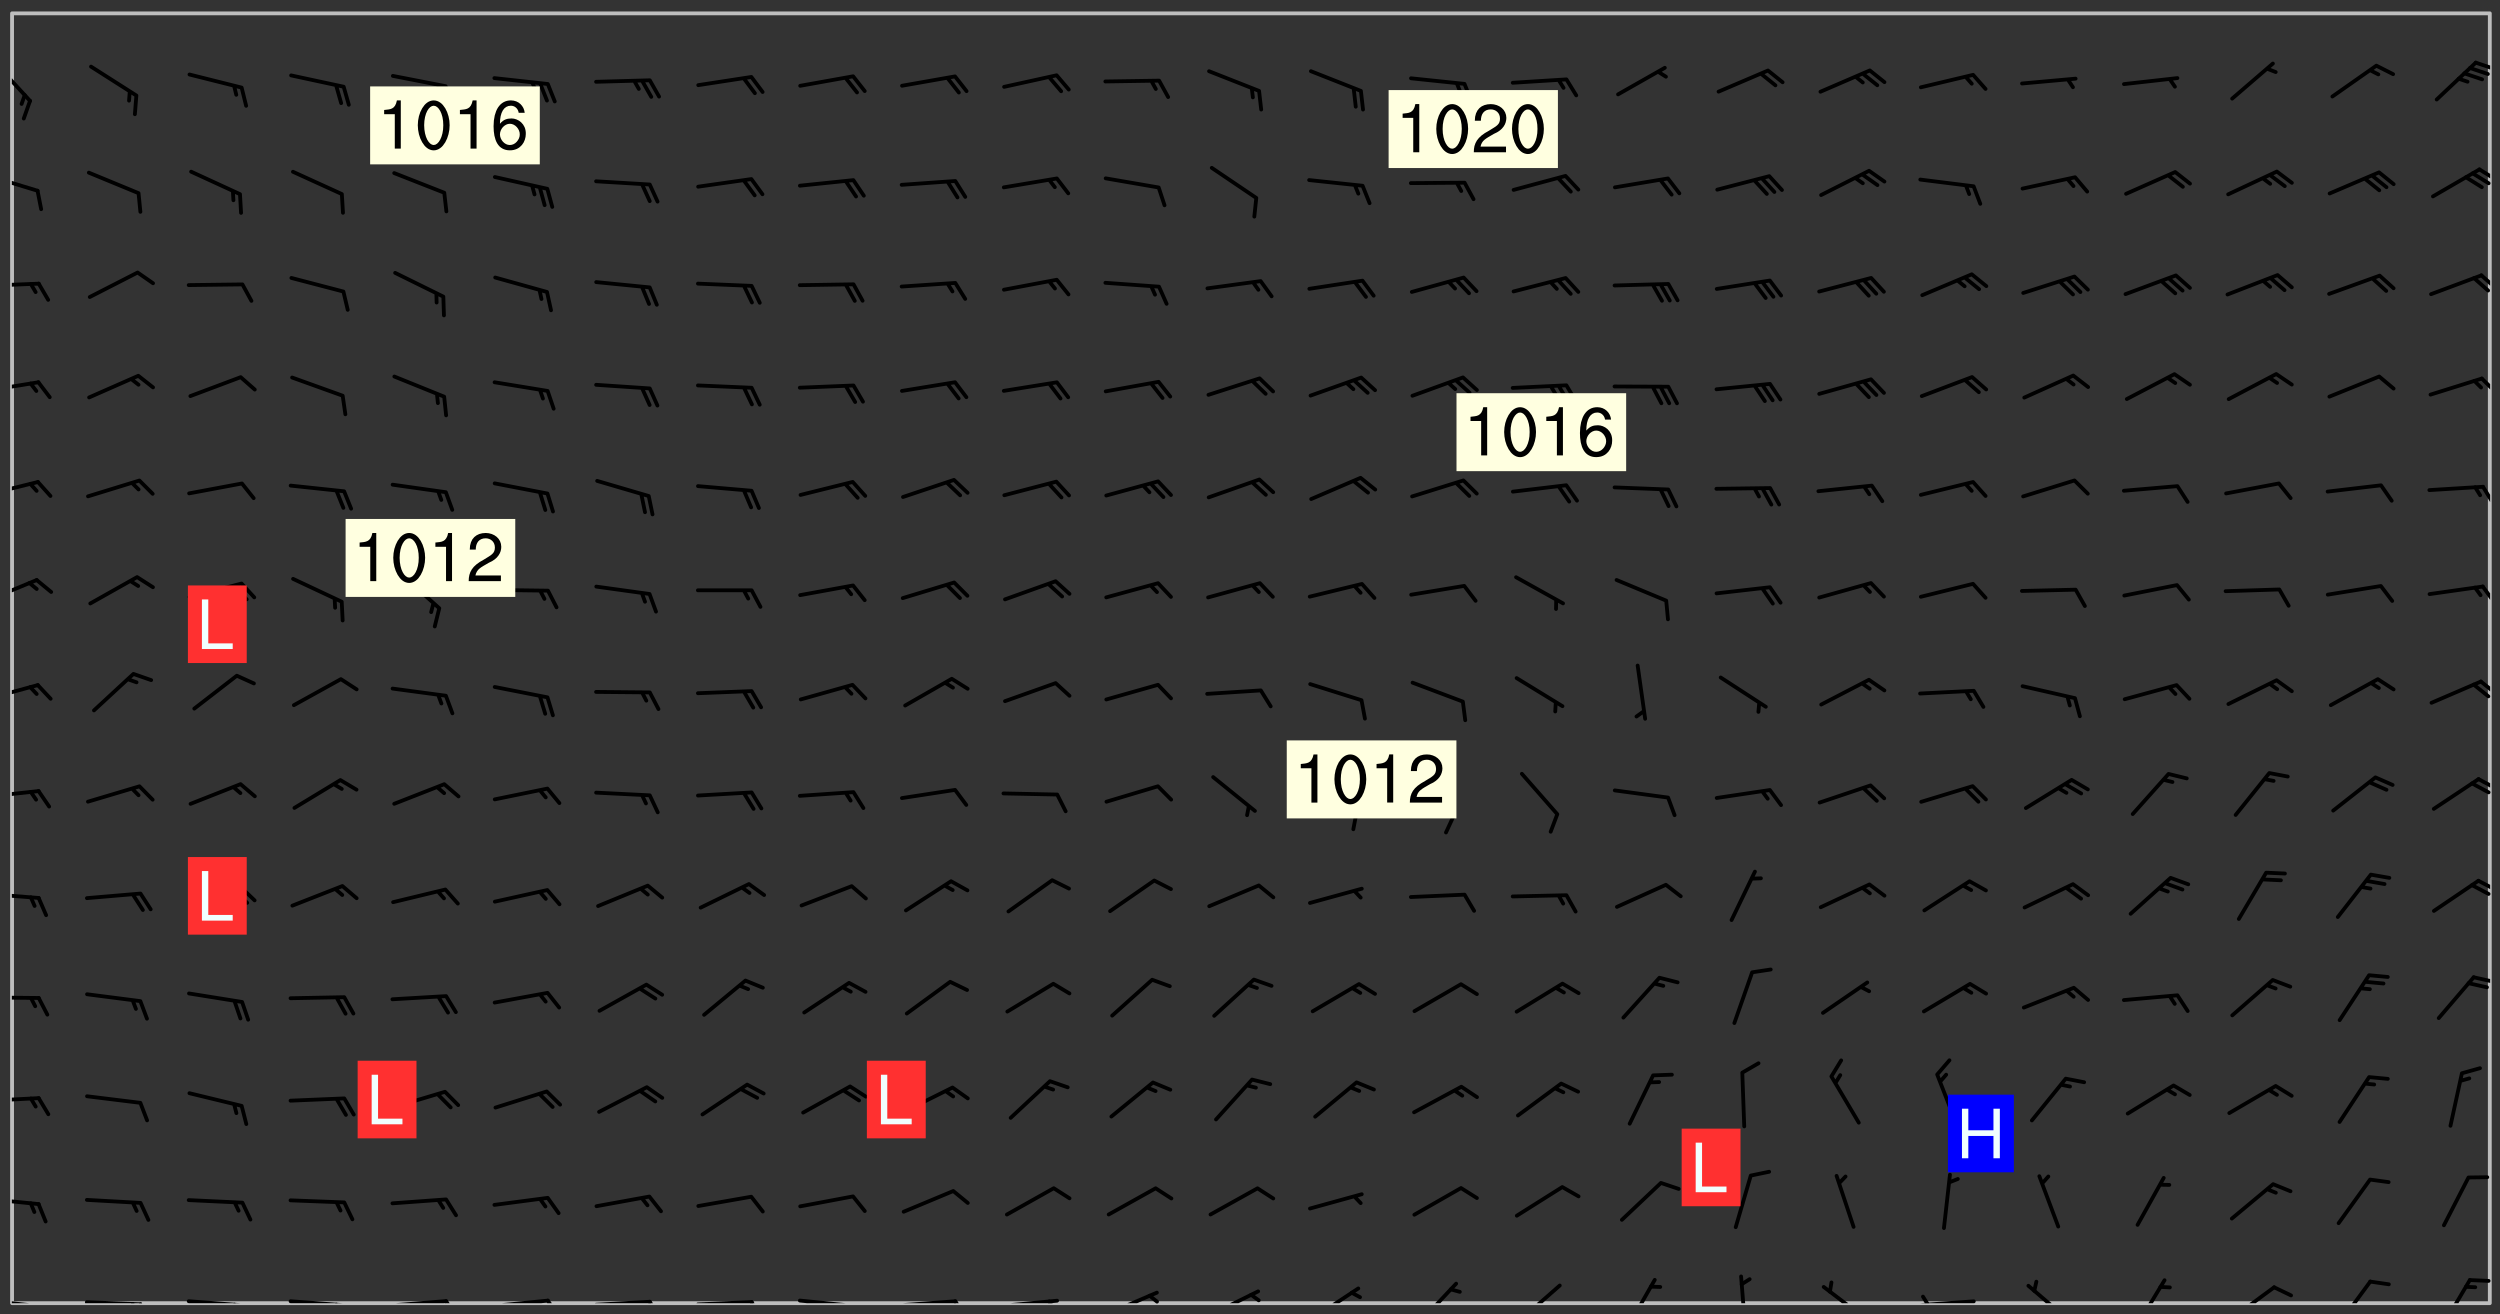 <svg xmlns="http://www.w3.org/2000/svg" role="img" xmlns:xlink="http://www.w3.org/1999/xlink" viewBox="142.45 309.95 326.84 171.84"><rect x="142.45" y="309.95" width="326.84" height="171.84" fill="#333333" stroke="none"/><defs><clipPath id="a"><path d="M144 311.672h324v168.656H144zm0 0"/></clipPath><clipPath id="b"><path d="M144 479h4v1.328h-4zm0 0"/></clipPath><clipPath id="c"><path d="M147 480h2v.328h-2zm0 0"/></clipPath><clipPath id="d"><path d="M146 480h2v.328h-2zm0 0"/></clipPath><clipPath id="e"><path d="M153 479h9v1.328h-9zm0 0"/></clipPath><clipPath id="f"><path d="M160 480h3v.328h-3zm0 0"/></clipPath><clipPath id="g"><path d="M159 480h2v.328h-2zm0 0"/></clipPath><clipPath id="h"><path d="M166 479h9v1.328h-9zm0 0"/></clipPath><clipPath id="i"><path d="M173 480h3v.328h-3zm0 0"/></clipPath><clipPath id="j"><path d="M172 480h2v.328h-2zm0 0"/></clipPath><clipPath id="k"><path d="M180 479h8v1.328h-8zm0 0"/></clipPath><clipPath id="l"><path d="M187 480h2v.328h-2zm0 0"/></clipPath><clipPath id="m"><path d="M186 480h2v.328h-2zm0 0"/></clipPath><clipPath id="n"><path d="M193 479h9v1.328h-9zm0 0"/></clipPath><clipPath id="o"><path d="M200 479h3v1.328h-3zm0 0"/></clipPath><clipPath id="p"><path d="M206 479h9v1.328h-9zm0 0"/></clipPath><clipPath id="q"><path d="M213 479h3v1.328h-3zm0 0"/></clipPath><clipPath id="r"><path d="M220 479h8v1.328h-8zm0 0"/></clipPath><clipPath id="s"><path d="M227 479h2v1.328h-2zm0 0"/></clipPath><clipPath id="t"><path d="M233 479h8v1.328h-8zm0 0"/></clipPath><clipPath id="u"><path d="M240 479h3v1.328h-3zm0 0"/></clipPath><clipPath id="v"><path d="M246 479h9v1.328h-9zm0 0"/></clipPath><clipPath id="w"><path d="M253 480h3v.328h-3zm0 0"/></clipPath><clipPath id="x"><path d="M260 479h8v1.328h-8zm0 0"/></clipPath><clipPath id="y"><path d="M267 479h2v1.328h-2zm0 0"/></clipPath><clipPath id="z"><path d="M273 479h8v1.328h-8zm0 0"/></clipPath><clipPath id="A"><path d="M279 479h2v1.328h-2zm0 0"/></clipPath><clipPath id="B"><path d="M286 478h8v2.328h-8zm0 0"/></clipPath><clipPath id="C"><path d="M292 479h2v1.328h-2zm0 0"/></clipPath><clipPath id="D"><path d="M300 478h8v2.328h-8zm0 0"/></clipPath><clipPath id="E"><path d="M305 478h3v2.328h-3zm0 0"/></clipPath><clipPath id="F"><path d="M313 478h8v2.328h-8zm0 0"/></clipPath><clipPath id="G"><path d="M327 477h7v3.328h-7zm0 0"/></clipPath><clipPath id="H"><path d="M340 477h7v3.328h-7zm0 0"/></clipPath><clipPath id="I"><path d="M355 477h5v3.328h-5zm0 0"/></clipPath><clipPath id="J"><path d="M369 476h2v4.328h-2zm0 0"/></clipPath><clipPath id="K"><path d="M380 477h7v3.328h-7zm0 0"/></clipPath><clipPath id="L"><path d="M393 479h8v1.328h-8zm0 0"/></clipPath><clipPath id="M"><path d="M393 479h2v1.328h-2zm0 0"/></clipPath><clipPath id="N"><path d="M407 477h7v3.328h-7zm0 0"/></clipPath><clipPath id="O"><path d="M421 477h5v3.328h-5zm0 0"/></clipPath><clipPath id="P"><path d="M433 477h8v3.328h-8zm0 0"/></clipPath><clipPath id="Q"><path d="M447 477h6v3.328h-6zm0 0"/></clipPath><clipPath id="R"><path d="M461 477h5v3.328h-5zm0 0"/></clipPath><clipPath id="S"><path d="M465 477h3v1h-3zm0 0"/></clipPath><clipPath id="T"><path d="M144 466h4v2h-4zm0 0"/></clipPath><clipPath id="U"><path d="M144 453h4v2h-4zm0 0"/></clipPath><clipPath id="V"><path d="M144 440h4v1h-4zm0 0"/></clipPath><clipPath id="W"><path d="M465 437h3v2h-3zm0 0"/></clipPath><clipPath id="X"><path d="M144 426h4v2h-4zm0 0"/></clipPath><clipPath id="Y"><path d="M466 424h2v3h-2zm0 0"/></clipPath><clipPath id="Z"><path d="M465 425h3v3h-3zm0 0"/></clipPath><clipPath id="aa"><path d="M144 413h4v2h-4zm0 0"/></clipPath><clipPath id="ab"><path d="M466 411h2v3h-2zm0 0"/></clipPath><clipPath id="ac"><path d="M465 412h3v2h-3zm0 0"/></clipPath><clipPath id="ad"><path d="M144 399h4v3h-4zm0 0"/></clipPath><clipPath id="ae"><path d="M466 398h2v3h-2zm0 0"/></clipPath><clipPath id="af"><path d="M465 399h3v3h-3zm0 0"/></clipPath><clipPath id="ag"><path d="M144 385h4v4h-4zm0 0"/></clipPath><clipPath id="ah"><path d="M466 386h2v3h-2zm0 0"/></clipPath><clipPath id="ai"><path d="M144 372h4v3h-4zm0 0"/></clipPath><clipPath id="aj"><path d="M466 373h2v3h-2zm0 0"/></clipPath><clipPath id="ak"><path d="M144 359h4v3h-4zm0 0"/></clipPath><clipPath id="al"><path d="M466 359h2v3h-2zm0 0"/></clipPath><clipPath id="am"><path d="M144 346h4v2h-4zm0 0"/></clipPath><clipPath id="an"><path d="M466 345h2v3h-2zm0 0"/></clipPath><clipPath id="ao"><path d="M144 332h4v4h-4zm0 0"/></clipPath><clipPath id="ap"><path d="M466 331h2v3h-2zm0 0"/></clipPath><clipPath id="aq"><path d="M465 332h3v3h-3zm0 0"/></clipPath><clipPath id="ar"><path d="M144 317h3v7h-3zm0 0"/></clipPath><clipPath id="as"><path d="M465 317h3v3h-3zm0 0"/></clipPath><g id="at" clip-path="url(#clip1)"><path fill="#fff" fill-opacity="0" fill-rule="evenodd" d="M0 0h1000v1000H0zm0 0"/><path fill="#d3d3d3" fill-opacity="0" fill-rule="evenodd" d="M162.152 355.867l-.234.293.059.234.117.172.176.234.293.348.113.059.117-.172.059-.234.176-.176.465-.176h.699l.234.293.289.816.059.176.176.23.352.234.699.699.172.176.234.348.234.41.289.582.41.465.23.234.234.176.117.23.176.293.172 1.164v.234l.059.289.059.117.117.117.348.41.117.172.176.176.176.234.117.172.172.352.059.234.234.406.234-.059-.176.176-.059.93h-.582l-.234-.113-.348.113-.117.117-.059.293-.059.176-.117.172-.465.293-.059.234-.059.113v.645l.059.172v.41l.059.059v.406l.059.406.117.176.059.059.23.641-.059.293v.699l-.059.582v.234l-.059.23-.055.352v1.922l.055.117h.426l-.367.117-.023.352.891 1.168 1.742.539 1.34.359v.539l.09.809.535.715 1.52.27.891-.086.09 1.164.535.18 1.16-.18 2.055-.984 1.16-.363 1.879-.176 1.695-.18-.18.719-1.516.086-1.25.09-.805.27-1.074.809.27.719.535.898-.18.625-.266.809.266 1.078.625.898.805.18 1.25-.18-.266.723.098.504.055.293v.172l.059.293v.406l.176.117.352.117h.406l.293-.176.113-.117.059-.117.117-.23.059-.176.352-.465.23-.176.176-.059.176.059.059.176.117.988.055.469.059.172.117.234.176.059.816.059h.289l.117.234.059.406.059.352v1.105l.117.293.117.348.289.699.176.352.582.754.352.176.172.059.469.234.641.465.348.234.293.176.293.055.23.062.816.348.293.176.113.172.352.352.117.176.523.641v.289l.059.352v.348l.059.352.059.289.117.059.172.059h.176l.582.234.176.117.176.289.176.234.113.234.293.23.117.117v.41l.059.055.289.234.234.117.059.117.117.172.059.117.23.234.059.176.234.059.117.059-.117.113-.059.117v.117l-.117.293-.117.289v.582l.176.117.117.059.059.117.117.117.113.059.176.348.059.352.059.406v.176l-.059.176-.117.699v.172l.117.176.293.293h.406l.176.117.117.172.117.293v.234h-.527l-.23-.234h-.234l-.176.059-.059.699.059.348.117.176.176.41.117.23.289.469.176.055h.523l.234.059.758.641.059.293v.234l.059.059.23.348v.352l-.117.172v.293l.293.289.293.176.172.059.293.176.293.117.582.406.289.234.293.176.219.16.016.012.23.176.641.523.176.234.117.176.176.176.113.172v.641l.117.176.469.117.582.117.234.059.23.113.293.117.113.059.586.352.289.172.176.062.176.055.176.059.699.352.289.176.234.055.289.176.234.117.641.406.293.117.172.059.234.059.41.059.23.059.234.117.059.172-.41.176.469.059.059.293.113.234.176.055.234.059.176.059.406.117.641.234.117.172.059.234v.176l-.059.117-.059.406.234.234.117.059.348.117.641.23.176.117.289.117.176.176.234.465.582 1.105.176.176.348.176.176.117.352.117 1.047.523.234.059.465.113.293.059.465.176.758.582.234.234.348.465.176.176.289.234.816.699.293.176.289.289.293.176.293.289.695.641.176.176.293.234.289.234.469.289.641.582.348.234.234.293.348.348.352.465.934.992.348.406.117.176.234.059.113.117.645.176.23.113.234.059.293.176.23.117.934.699.406.406.234.176.406.176.234.117.816.348.348.234.234.117.293.289.23.117.758.352.352.172.23.059.293.117.234.059.871.176h.816l.469.23.172.059.875.699.465.117.293.059.176.059.23.059.469.059.348.059.352.059.406.059h.293l.172.059v.23l.176.176h.293l.348.059.352.059.699.117h.641l.465-.234.293-.176.172-.117.41-.172.289-.176.934-.465.469-.293.523-.293.465-.172.465-.176 1.051-.465.289-.117.41-.117.289-.117.527-.176 1.516-.699.582-.348.289-.059.293-.059.348-.117.875-.23.352-.117h.113l.234-.059.875-.234.234-.059h.812l.352-.059.816-.117.172-.059.352-.055.293-.059.23-.059.816-.176.176-.059h.348l.234-.059.465-.117.758-.172.234-.059h.348l.41-.117.289-.059 1.285-.059h.289l.41-.059.23-.059h.176l.875-.117h.406l.41-.117h.348l.352-.113.871-.059h1.75l1.047.289.41.117.289.117.352.117.289.117 1.051.172.289.059h.293l.293.059.172.059.41.059.172.059.117.059h.117l.117.059.352.059h.113l.41.066 1.922.395 1.926.395 1.52.449 1.695.719 2.145.805 1.605-.719 1.43-.805 1.16-1.078 1.25-.449 3.035-.719 1.875-.359 2.145-1.348 2.234-1.254 2.5-1.258 1.695-.449 1.785-.18 1.16-.27.625.539 1.34-.27.715-.988.984-1.344.445-.18.805-.359 1.875-.539 1.785-.449 1.25-.27 1.16-.09 1.699-.09 1.961-.27 1.25-.09h.539l.625-.09h.891l2.145-.18 2.41-.18 2.59-.09 1.695.18 1.609.09 1.43.359 1.16.719 1.875.988 1.16 1.527.266.715.629.09.355.898.535.539.535 1.527 1.074.359h.535l-.805.535.09 1.707.715 2.695.891.805.895.988.715 1.258 1.785.539 1.52-.18.355 1.344 1.609-.805.98-.539.27.27.316-.215.219-.145.801.449.449-.359h.355l.535-.27.539-.719.535-.27.625-.988 1.16.449.84.371 1.395.617 1.695-.18h1.605l1.785.09.18-1.707.535-1.344.805.27.492.848.402.406-.09.539v.359l.715.449.711-.27h1.43l.359.988.445 1.258.715 1.344 1.25.629 1.695.629.715-.18.18-.539.98-.09.449.359.086 1.258-.266.629-.535.18v.539l.715.984.266.539.984.988.801 1.078-.266.359-.09.898-.625 2.332-.355 2.066-.09 1.793-.18.719-.09.539v1.438l-.98 1.883-.359 1.707-.535.898-.805 1.168-.266.539 2.055 1.254.086.359-.355.539-.09-.18v.809l.09 1.438-.445.715-1.074.094-.266.715.535.898.805.719 1.16.809 1.34.27.445.359-.355.449-1.789-.09-1.25-.449-.715-.719-.625-.09-.176 3.59-.188 1.309h89.359V311.703h-55.27v49.082l.762.125 3.289.543 2.023 2.836v2.754l2.352.332 2.348.332h4.051l-1.379 4.16-2.023.707-2.023.703-.543.344-2.594 1.617-.188.117-2.023-2.078-.73-2.742-2.672-2.078-1.375-3.5-.066-.082-1.957-2.672 2.75-1.418v-49.082H294.422v91.414l.117.031.133.012.074.074.105.047.09.059.086.059.09.059.297.297.059.09.031.117.027.117.016.137-.031.117-.059.09-.059.086-.043.105-.047.102-.027.121v.145l.176.27.148.148.074.086.074.074.043.105.062.09.059.086.043.105.059.09.047.102.043.105.059.086.117.18.074.074.062.086.059.09.043.105.059.09.059.086.062.09.059.09.043.102.117.18.074.074.059.086.074.074.09.059.105.047h.148l.133-.016.133.016.102-.047.074-.074.047-.102-.016-.133v-.148l-.047-.105-.027-.117-.047-.102-.027-.121-.043-.102-.062-.09-.043-.102-.043-.105-.031-.117-.016-.133-.012-.137.086-.059.059-.086.121-.031.043.105.016.133v.117l.059.102.059.09.09.059.148.148.059.09.043.105-.012.102.086.059.105.047.086.059.09.059.074.074-.117.027-.105.047-.086.059-.074.074-.059.09-.062.086-.027.121-.047.102-.043.105-.031.117-.012.133-.016.133v.148l.027.117.047.105.043.102.059.09.074.074.09.059.074.074.09.059.059.09.043.105.047.102.117.031.133.016h.148l.117-.031.105.043.043.105.047.102.027.121L299.5 410l.027.117.031.121.027.117.105.043.102.047.133-.016.148.148.062.086.074.074.07.074.09.062.105.043.102.043.117.031.137.016.117-.031.074-.074.027-.117-.012-.133-.031-.121-.027-.117.043-.105h.117l.09.062.117.027h.148l.133.016h.148l.133.016.133-.016h.148l.133-.016.133-.012.137.012.117-.027.133-.016.191-.059-.059.176-.016.133-.027.121-.016.133-.059.086-.133.016-.105.047-.105.043-.117.031-.117.027-.266.031h-.148l-.133.016-.074.074.059.086.148.148.117.18.074.07.09.062.09.059.086.059.09.059.102.043.105.062.105.043.086.059.105.047.102.043.18.117.059.09-.043.102-.047.105.016.133.223.223.059.09.043.102.031.121.043.102.016.133.031.117.012.137.031.117.148.148.102.043.105.043.117.031.133.016.137.016h.117l.117-.031.09-.059.043-.105.047-.102.043-.105.031-.117.012-.133v-.148l-.012-.133-.016-.133-.031-.117-.043-.105-.047-.105-.043-.102-.043-.105-.016-.133.016-.133.027-.117.031-.117.027-.121.047-.102.09-.059.086-.062.074-.074.09-.059.223-.223.059-.086.074-.074.117-.18.059-.086v-.148l-.074-.074-.102-.047-.105-.043-.102-.043-.059-.09-.047-.105-.027-.117.09-.059.117-.031.102-.043.18-.117.148-.148.012-.133-.012-.105-.09-.059-.133.016h-.148l-.133.016-.133-.016-.121-.031-.086-.059-.074-.074-.059-.09-.062-.086-.117-.18-.059-.086.031-.121.086-.059.121-.031.059-.086v-.121l-.031-.117-.059-.09-.059-.086-.047-.105-.027-.117-.016-.133.059-.09.074-.074.09-.059.117-.18.074-.074.059-.086.148-.148.121-.031.133-.016.133.016.074.074.043.105.016.133-.031.117-.117.031-.133.012-.148.148-.043.105-.047.102-.027.121-.031.117v.148l.031.117.043.105.059.09.074.07.074.074.117.031.121.027.117-.027.133-.016h.117l.09.059.074.074.047.105.059.086.102.047.133.016.105.043.086.059-.012.105-.074.074-.18.117-.059.09-.09.059-.07.074-.074.074-.062.09-.027.117-.016.133.016.133-.016.133v.148l.016.133.027.117.031.121.074.074.09.059.086.059.09.059.117.031v.086l-.102.047-.09.059-.266.031-.117.027h-.148l-.105.043-.102.047-.059.09-.062.234-.012.133-.031.121-.016.133v.293l-.012.133.012.137.016.133.133.016.133.012.121.031.086.059.074.074.047.105.043.102.016.133v.445l-.016.133v.445l.031.266.027.117.016.133.031.117.086.211.031.266v.148l-.031.117-.027.117-.031.121-.027.117-.031.117-.031.121-.012.133-.016.133.09.059.117-.031.102.016.047.105-.031.266v.441l-.043.105-.047.105-.043.102-.043.105-.059.086-.031.121-.043.117-.031.117-.016.133.016.133.059.09.105.047.086.059.059.086-.012.137-.031.117-.043.102v.445l-.016.133v.148l-.031.117-.043.105-.027.117-.047.105-.043.102-.031.121-.027.117-.031.133-.031.117-.027.117-.043.105-.031.117-.031.121-.012.133-.016.133v.297l.027.117v.148l.047.398.027.117.059.09.121.031h.148l.133-.016.059.09v.117l-.059.09-.09.059-.102.043-.105.047-.09.059-.086.059-.137.016-.117-.031-.133-.016-.102.047-.062.086-.012.137-.016.133-.031.117-.027.117-.016.133-.031.121v.297l.016.133.031.117v.148l.012.133v.148l-.027.117-.047.102-.027.121-.031.117-.059.09-.074.074-.102.043-.105.047-.117.027-.121.031-.102-.047.059-.086.105-.047.027-.117.031-.117.027-.121.031-.117v-.148l.016-.133-.031-.117-.043-.105-.105.016-.074.074-.102.043-.09.062-.074.074-.043.102-.016.133-.031.117L304.25 426l-.031.117-.027.117-.031.121-.027.117-.031.117-.043.105-.09.059h-.09l-.117-.031-.031-.086.016-.137-.031-.117v-.148l-.012-.133v-.148l-.062-.234-.027-.121-.043-.102-.047-.105-.059-.086-.059-.09-.043-.105-.062-.086-.148-.148-.07-.074-.105-.047-.105-.043-.102-.043-.297-.297-.09-.074-.086-.059-.105-.043-.09-.062-.086-.059-.105-.043-.09-.059-.086-.062-.074-.07-.105-.047-.086-.059-.105-.043-.09-.062-.102-.043-.105-.043-.086-.059-.105-.047-.105-.043-.102-.047-.09-.059-.102-.043-.105-.043-.09-.062-.117-.027-.133-.016-.133.016H299.75l-.133.016-.117-.031-.09-.059-.074-.074-.09-.059-.102-.047h-.148l-.121-.027-.102-.043-.074-.074-.117-.18-.09-.059-.102-.043-.09-.062-.105-.043-.09-.059-.086-.059-.105-.047-.059-.086-.059-.09-.043-.105-.047-.102-.074-.074-.086-.059-.074-.074-.09-.059-.223-.223-.043-.105-.031-.266.105-.043h.145l.105.043.074.074.09.059.086.059.105.047.09.059.148.148.07.074.148.148.062.086.074.074.086.059.074.074.09.062.09.059.086.059.27.176.102.047.105.043.102.043.047-.074.059-.086.074-.074.07-.074.105.043.074.074.059.09.043.102.047.105.043.105.121.027.117-.027.074-.09.043-.105.059-.09.074-.074.105-.043.117-.027.133.012.09.059.148.148.059.09.043.105.047.102.043.105.043.102.105.047.105.043.133.016.086-.059.059-.09.074-.074.105-.043.117.027.105.047.102.043.105.043.102.047.18.117v.117l-.016.133.016.133.016.137.059.086.102.047.121.027.117.031h.148l.117-.031.059-.09.18-.117.059-.09.074-.074.059-.086.117-.18.18-.117.117.031.09.059.043.074-.016.133v.117l.09.059h.148l.133-.016.133-.012.266-.031.105-.043.117-.031.121-.027.074-.074.07-.074.062-.09-.016-.105-.047-.102-.102-.043-.105-.016-.117.027-.266.031h-.148l-.074-.074-.09-.059-.117-.031-.117-.027-.133-.016h-.148l-.133.016h-.297l-.105-.047-.148-.148-.043-.102-.059-.09.223-.223.086-.059.105-.043.117-.031.133-.016.133.016.137.016.102.043.133-.012.09-.062.102-.043.062-.09-.047-.102-.09-.059-.117-.031-.102-.043-.059-.09-.062-.09v-.117l.016-.133.105-.047.074-.07v-.121l-.09-.059-.031-.117.09-.059.074-.074.043-.105.059-.09.047-.102.016-.133v-.148l-.047-.105-.043-.102-.09-.059-.133-.016-.102-.043-.137-.016-.117-.031h-.445l-.133-.016-.133-.012-.133-.016-.117-.031h-.148l-.133-.016-.133-.012-.266-.031-.121-.043-.086-.059-.074-.074v-.148l.012-.133.105-.047.102-.043.133-.016h.152l.133-.016h.293l.121.031.102.043.09.059.234.062.121-.047.09-.059.102-.043.133-.016.105.043.102.047.133.012.121-.027h.145l.121-.031.117-.027.105-.047.074-.074.086-.059.148-.148.059-.086.047-.105.027-.117.016-.105-.102-.043-.09-.059-.117-.031-.105-.043-.09-.062-.074-.086-.074-.074-.102-.043-.105-.047-.102-.043-.059-.09-.047-.102-.086-.211-.062-.086-.059-.09-.074-.074-.086-.059h-.27l-.117.031-.09.059-.102.043-.133.016-.105-.016-.027-.117-.062-.09-.117-.031-.102-.043-.148-.148-.031-.117-.016-.105.074-.074.18-.117.117-.027.117-.031.137.016.102.043.105.043.102.047.105.043.117.031.133.016.117.027.133.016.105-.016.09-.059-.074-.074-.105-.043-.074-.074-.074-.09-.148-.148-.086-.059-.09-.059-.074-.074-.09-.059-.102-.047-.121-.027-.102-.047-.105-.043-.117-.031-.102-.043-.121-.031h-.148l-.117.031-.105.043-.086.062-.18.117-.086.059-.09.059-.105.047-.086.059-.105.043-.102.043-.105.047-.074.074-.059.09-.059.086-.047.105-.059.086-.074.074-.133-.012-.117-.031h-.117l-.074.074-.09.059-.074.074-.09.059-.086.059-.105.047-.102.043-.137.016-.102-.043-.148-.148-.105-.047h-.086l-.105.047-.102.043-.121.031-.117-.031-.074-.074v-.117l.031-.121.074-.07.059-.09.074-.074.117-.031.105-.043h.293l.133-.016.137-.016.102-.043.09-.059.102-.047.09-.059.133-.012.09.059.133.012.09-.059.086-.059.105-.043.09-.059.086-.062.09-.059.148-.148.059-.086.059-.09.105-.043.133-.016.117.027.121.031.059-.059.059-.09.031-.266.027-.117.105.012.133.016.102-.043.09-.059.059-.09.074-.074.059-.09.047-.102.012-.133-.012-.133-.047-.105-.148-.148-.059-.09-.059-.086-.043-.105v-.445l.016-.133v-.148l.012-.133-.059-.059-.09.059-.102-.043-.18-.117-.086-.059-.062-.09-.059-.09-.074-.074-.086-.059-.121.031-.102.012-.105.047-.086.059-.105.043-.148.148-.09.059-.086.059-.09.062-.105.043-.133.016v-.121l.105-.043.117-.031.074-.07.043-.105v-.148l-.027-.117-.148-.148-.133-.016h-.148l-.117.031-.105.043-.102.043-.09.062-.117.027-.074-.074.012-.133-.043-.102-.043-.105-.09-.059-.117.027-.121.031-.117.031-.102.043-.121.031-.102.043-.105.043-.09.059-.102.016v-.117l.016-.133-.059-.09-.074.043-.148.148-.059.09-.074.074-.047.105-.043.102-.074.074-.059.09-.074.074-.059.086-.074.074-.09.062-.074.07-.074.074-.102.016-.133.016-.105-.043v-.121l.148-.148.043-.102.059-.09.047-.102.043-.105.059-.09.031-.117.043-.102.031-.121.027-.117.047-.105.043-.102.043-.105.074-.07.09-.062.09-.059.102-.043h.297l.266-.031.105-.043-.074-.074-.117-.031-.105-.043-.09-.059-.102-.047-.09-.059-.102-.043-.105-.043-.09-.062-.086-.059-.105-.043-.102-.043-.121-.031-.117-.031-.102-.043L297.5 410.25l-.102-.043-.09-.059-.043-.105-.016-.133.102-.043.133-.016.137.016.133-.016.102-.043.059-.09.016-.105-.09-.059-.074-.074-.102-.043-.09-.059-.148-.148-.043-.105-.016-.133v-.293l-.059-.09-.09-.059-.074-.074-.043-.105-.031-.117-.059-.09-.074-.074-.117-.027-.074-.074-.09-.059-.09-.062-.086-.059-.074-.074-.059-.086-.047-.105-.086-.059-.148-.148-.195-.059-.133.016-.102.043-.074.074-.047.102-.043.105-.059.09-.059.086-.297.297-.09.059h-.086l-.062-.086-.043-.105.031-.117.059-.09.027-.117-.012-.133-.09-.062-.105.047-.117.027-.117.031-.27.176-.102.047-.117.027-.105.047-.09.059-.102.043-.059-.086-.047-.105.016-.133.047-.105.07-.074.074-.07.059-.09v-.148l-.043-.105h-.238l-.102.047-.031.117-.027.117-.031.121-.074.043-.133.016-.074-.047-.043-.102-.043-.105-.047-.102-.043-.105-.121.031-.102.043-.133.016-.117.031-.105.043-.09.059-.102.047-.121.027-.133.016-.102-.043-.059-.09-.047-.105-.043-.102-.043-.105v-.117l.059-.09.086-.059.18-.117.102-.047.105-.043.105-.059.102-.043.09-.062.102-.043.105-.059.102-.047.09-.059.105-.043.102-.043.09-.062.102-.043.137-.016.117.031.102.043.121.031.102.043.105.047.102.043.105.043.102.047.105.043.102.043.105.047.086.059.105.043.117.031.105.043.102.047.09.059.105.043.102.043.105.047.117.027.102.047.121.027h.148l.086-.059.016-.102.059-.09-.027-.117-.074-.074-.117-.18-.074-.074-.09-.074-.18-.117-.086-.059-.105-.043-.102-.047-.27-.176-.059-.09-.074-.074-.059-.09-.043-.102-.031-.117-.016-.137v-.562l-.012-.133-.016-.133-.031-.117-.016-.133-.012-.133-.031-.121-.223-.223-.059-.086-.016-.105.031-.117.133-.016v-91.414H172.992v1.453l-.059.234-.352 1.051-.172.523-.117.348-.176.41-.117.172-.234.293-.23.059h-.352l-.117.059-.23.406v.293l.117.176.23.23.117.234.641.758.293.465.176.234.23.352.234.348.641.816.176.465.172.41.117.695.176.469.117 1.398.059.465v.875l.117 1.047v4.781l-.059.465-.352 1.281-.176.523-.113.41-.352.93L172.934 336l-.234.582-.117.176-.172.348-.176.406-.352.816-.059.293-.113.293-.117.289-.059.176-.117.875-.059.406-.059.117-.059.176-.059.172-.23.527-.117.172v.234l-.117.234-.059.172-.176.586v.289l-.059.176v.293l-.059.113-.059.527v.172l-.055.234v2.621l-.176.816-.117.176-.176.234-.117.172-.113.234-.586.934-.23.289-.293.465-.176.234-.289.352-.352.699-.113.23-.176.41-.176.23-.406.527-.816.699-.293.172-.289.234-.176.117-.176.176-.523.406-.527.176-.172.176-.234.055-.641.176h-.758m12.211 31.023l-1.074.449.359.895 1.25-.715.445-.539-.98-.09"/><path fill="#d3d3d3" fill-opacity="0" fill-rule="evenodd" d="M201.508 416.598h-.895l.449.629.98.359.805-.09.445-.988-.176.09-.715-.355-.895.355m154.621 59.07l-.059-.523v-.293l.113-.293.059-.23.469-.469h.113l.117-.113.117-.059h.176l.234-.059h.348l.234.059.117.059.23.172.059.176.117.582v.293l-.117.176-.172.289-.176.176-.527.523-.23.234-.117.059h-.176l-.117-.059-.406-.293-.176-.117-.117-.059-.059-.113-.055-.117m6.641-10.957l-.059-.172v-1.109l.059-.172.176-.059.172-.059h.176l.234-.059.117.059.059.699-.059.172-.117.176-.117.059-.234.523-.113.059h-.234l-.059-.117m9.613-14.391l-.117-.176v-.699l.293-.875.117-.172.176-.352.113-.23.117-.293.352-.758.117-.23.172-.234h.176l.117-.059h.641l.117.059.234.234.172.113.352.293.117.117.113.176v.113l.117.059.117.117v.699l-.059.176v.23l-.059.176-.348 1.051-.117.23-.117.234-.117.059-.23.234-.641.289h-.875l-.41-.117-.641-.465"/><path fill="none" stroke="#bebebe" stroke-linecap="round" stroke-linejoin="round" stroke-miterlimit="10" stroke-width=".5" d="M467.957 311.695H144.027v168.625h323.93v-168.625"/><g clip-path="url(#a)"><path fill="#fff" fill-opacity="0" fill-rule="evenodd" d="M144 311.672v168.656h324V311.672H144"/></g><g clip-path="url(#b)"><path fill="none" stroke="#000" stroke-linecap="round" stroke-linejoin="round" stroke-miterlimit="10" stroke-width=".5" d="M147.492 480.711l-6.984-.766"/></g><g clip-path="url(#c)"><path fill="none" stroke="#000" stroke-linecap="round" stroke-linejoin="round" stroke-miterlimit="10" stroke-width=".5" d="M147.492 480.711l.91 2.277"/></g><g clip-path="url(#d)"><path fill="none" stroke="#000" stroke-linecap="round" stroke-linejoin="round" stroke-miterlimit="10" stroke-width=".5" d="M146.477 480.602l.453 1.137"/></g><g clip-path="url(#e)"><path fill="none" stroke="#000" stroke-linecap="round" stroke-linejoin="round" stroke-miterlimit="10" stroke-width=".5" d="M160.824 480.465l-7.02-.27"/></g><g clip-path="url(#f)"><path fill="none" stroke="#000" stroke-linecap="round" stroke-linejoin="round" stroke-miterlimit="10" stroke-width=".5" d="M160.824 480.465l1.07 2.207"/></g><g clip-path="url(#g)"><path fill="none" stroke="#000" stroke-linecap="round" stroke-linejoin="round" stroke-miterlimit="10" stroke-width=".5" d="M159.805 480.426l.535 1.102"/></g><g clip-path="url(#h)"><path fill="none" stroke="#000" stroke-linecap="round" stroke-linejoin="round" stroke-miterlimit="10" stroke-width=".5" d="M174.133 480.594l-7.008-.527"/></g><g clip-path="url(#i)"><path fill="none" stroke="#000" stroke-linecap="round" stroke-linejoin="round" stroke-miterlimit="10" stroke-width=".5" d="M174.133 480.594l.988 2.246"/></g><g clip-path="url(#j)"><path fill="none" stroke="#000" stroke-linecap="round" stroke-linejoin="round" stroke-miterlimit="10" stroke-width=".5" d="M173.113 480.516l.492 1.125"/></g><g clip-path="url(#k)"><path fill="none" stroke="#000" stroke-linecap="round" stroke-linejoin="round" stroke-miterlimit="10" stroke-width=".5" d="M187.449 480.59l-7.008-.52"/></g><g clip-path="url(#l)"><path fill="none" stroke="#000" stroke-linecap="round" stroke-linejoin="round" stroke-miterlimit="10" stroke-width=".5" d="M187.449 480.59l.988 2.246"/></g><g clip-path="url(#m)"><path fill="none" stroke="#000" stroke-linecap="round" stroke-linejoin="round" stroke-miterlimit="10" stroke-width=".5" d="M186.43 480.512l.492 1.125"/></g><g clip-path="url(#n)"><path fill="none" stroke="#000" stroke-linecap="round" stroke-linejoin="round" stroke-miterlimit="10" stroke-width=".5" d="M200.762 480.051l-7.004.559"/></g><g clip-path="url(#o)"><path fill="none" stroke="#000" stroke-linecap="round" stroke-linejoin="round" stroke-miterlimit="10" stroke-width=".5" d="M200.762 480.051l1.32 2.066"/></g><g clip-path="url(#p)"><path fill="none" stroke="#000" stroke-linecap="round" stroke-linejoin="round" stroke-miterlimit="10" stroke-width=".5" d="M214.07 479.988l-6.992.684"/></g><g clip-path="url(#q)"><path fill="none" stroke="#000" stroke-linecap="round" stroke-linejoin="round" stroke-miterlimit="10" stroke-width=".5" d="M214.07 479.988l1.359 2.043"/></g><g clip-path="url(#r)"><path fill="none" stroke="#000" stroke-linecap="round" stroke-linejoin="round" stroke-miterlimit="10" stroke-width=".5" d="M227.398 480.137l-7.016.387"/></g><g clip-path="url(#s)"><path fill="none" stroke="#000" stroke-linecap="round" stroke-linejoin="round" stroke-miterlimit="10" stroke-width=".5" d="M227.398 480.137l1.27 2.098"/></g><g clip-path="url(#t)"><path fill="none" stroke="#000" stroke-linecap="round" stroke-linejoin="round" stroke-miterlimit="10" stroke-width=".5" d="M240.715 480.176l-7.02.305"/></g><g clip-path="url(#u)"><path fill="none" stroke="#000" stroke-linecap="round" stroke-linejoin="round" stroke-miterlimit="10" stroke-width=".5" d="M240.715 480.176l1.246 2.117"/></g><g clip-path="url(#v)"><path fill="none" stroke="#000" stroke-linecap="round" stroke-linejoin="round" stroke-miterlimit="10" stroke-width=".5" d="M254.016 480.676l-6.992-.695"/></g><g clip-path="url(#w)"><path fill="none" stroke="#000" stroke-linecap="round" stroke-linejoin="round" stroke-miterlimit="10" stroke-width=".5" d="M254.016 480.676l.934 2.273"/></g><g clip-path="url(#x)"><path fill="none" stroke="#000" stroke-linecap="round" stroke-linejoin="round" stroke-miterlimit="10" stroke-width=".5" d="M267.34 480.074l-7.008.512"/></g><g clip-path="url(#y)"><path fill="none" stroke="#000" stroke-linecap="round" stroke-linejoin="round" stroke-miterlimit="10" stroke-width=".5" d="M267.34 480.074l1.309 2.074"/></g><g clip-path="url(#z)"><path fill="none" stroke="#000" stroke-linecap="round" stroke-linejoin="round" stroke-miterlimit="10" stroke-width=".5" d="M280.648 480l-6.996.66"/></g><g clip-path="url(#A)"><path fill="none" stroke="#000" stroke-linecap="round" stroke-linejoin="round" stroke-miterlimit="10" stroke-width=".5" d="M279.629 480.094l.676 1.023"/></g><g clip-path="url(#B)"><path fill="none" stroke="#000" stroke-linecap="round" stroke-linejoin="round" stroke-miterlimit="10" stroke-width=".5" d="M293.695 478.945l-6.461 2.766"/></g><g clip-path="url(#C)"><path fill="none" stroke="#000" stroke-linecap="round" stroke-linejoin="round" stroke-miterlimit="10" stroke-width=".5" d="M292.754 479.348l.957.77"/></g><g clip-path="url(#D)"><path fill="none" stroke="#000" stroke-linecap="round" stroke-linejoin="round" stroke-miterlimit="10" stroke-width=".5" d="M306.934 478.777l-6.305 3.105"/></g><g clip-path="url(#E)"><path fill="none" stroke="#000" stroke-linecap="round" stroke-linejoin="round" stroke-miterlimit="10" stroke-width=".5" d="M306.016 479.227l.996.719"/></g><g clip-path="url(#F)"><path fill="none" stroke="#000" stroke-linecap="round" stroke-linejoin="round" stroke-miterlimit="10" stroke-width=".5" d="M320.027 478.395l-5.863 3.867"/></g><path fill="none" stroke="#000" stroke-linecap="round" stroke-linejoin="round" stroke-miterlimit="10" stroke-width=".5" d="M319.176 478.957l1.078.586"/><g clip-path="url(#G)"><path fill="none" stroke="#000" stroke-linecap="round" stroke-linejoin="round" stroke-miterlimit="10" stroke-width=".5" d="M332.82 477.77l-4.816 5.117"/></g><path fill="none" stroke="#000" stroke-linecap="round" stroke-linejoin="round" stroke-miterlimit="10" stroke-width=".5" d="M332.117 478.516l1.184.324"/><g clip-path="url(#H)"><path fill="none" stroke="#000" stroke-linecap="round" stroke-linejoin="round" stroke-miterlimit="10" stroke-width=".5" d="M346.367 478.012l-5.285 4.633"/></g><g clip-path="url(#I)"><path fill="none" stroke="#000" stroke-linecap="round" stroke-linejoin="round" stroke-miterlimit="10" stroke-width=".5" d="M358.785 477.277l-3.488 6.102"/></g><path fill="none" stroke="#000" stroke-linecap="round" stroke-linejoin="round" stroke-miterlimit="10" stroke-width=".5" d="M358.277 478.164l1.227.039"/><g clip-path="url(#J)"><path fill="none" stroke="#000" stroke-linecap="round" stroke-linejoin="round" stroke-miterlimit="10" stroke-width=".5" d="M370.074 476.828l.562 7.004"/></g><path fill="none" stroke="#000" stroke-linecap="round" stroke-linejoin="round" stroke-miterlimit="10" stroke-width=".5" d="M370.156 477.844l1.035-.66"/><g clip-path="url(#K)"><path fill="none" stroke="#000" stroke-linecap="round" stroke-linejoin="round" stroke-miterlimit="10" stroke-width=".5" d="M380.875 478.199l5.594 4.258"/></g><path fill="none" stroke="#000" stroke-linecap="round" stroke-linejoin="round" stroke-miterlimit="10" stroke-width=".5" d="M381.688 478.82l.199-1.211"/><g clip-path="url(#L)"><path fill="none" stroke="#000" stroke-linecap="round" stroke-linejoin="round" stroke-miterlimit="10" stroke-width=".5" d="M393.48 480.574l7.012-.492"/></g><g clip-path="url(#M)"><path fill="none" stroke="#000" stroke-linecap="round" stroke-linejoin="round" stroke-miterlimit="10" stroke-width=".5" d="M394.5 480.504l-.648-1.039"/></g><g clip-path="url(#N)"><path fill="none" stroke="#000" stroke-linecap="round" stroke-linejoin="round" stroke-miterlimit="10" stroke-width=".5" d="M407.633 478.047l5.34 4.566"/></g><path fill="none" stroke="#000" stroke-linecap="round" stroke-linejoin="round" stroke-miterlimit="10" stroke-width=".5" d="M408.406 478.711l.27-1.199"/><g clip-path="url(#O)"><path fill="none" stroke="#000" stroke-linecap="round" stroke-linejoin="round" stroke-miterlimit="10" stroke-width=".5" d="M425.434 477.32l-3.633 6.016"/></g><path fill="none" stroke="#000" stroke-linecap="round" stroke-linejoin="round" stroke-miterlimit="10" stroke-width=".5" d="M424.902 478.195l1.227.066"/><g clip-path="url(#P)"><path fill="none" stroke="#000" stroke-linecap="round" stroke-linejoin="round" stroke-miterlimit="10" stroke-width=".5" d="M439.762 478.246l-5.66 4.164"/></g><path fill="none" stroke="#000" stroke-linecap="round" stroke-linejoin="round" stroke-miterlimit="10" stroke-width=".5" d="M439.762 478.246l2.211 1.062"/><g clip-path="url(#Q)"><path fill="none" stroke="#000" stroke-linecap="round" stroke-linejoin="round" stroke-miterlimit="10" stroke-width=".5" d="M452.328 477.5l-4.164 5.66"/></g><path fill="none" stroke="#000" stroke-linecap="round" stroke-linejoin="round" stroke-miterlimit="10" stroke-width=".5" d="M452.328 477.5l2.43.355"/><g clip-path="url(#R)"><path fill="none" stroke="#000" stroke-linecap="round" stroke-linejoin="round" stroke-miterlimit="10" stroke-width=".5" d="M465.348 477.301l-3.57 6.055"/></g><g clip-path="url(#S)"><path fill="none" stroke="#000" stroke-linecap="round" stroke-linejoin="round" stroke-miterlimit="10" stroke-width=".5" d="M465.348 477.301l2.449.109"/></g><path fill="none" stroke="#000" stroke-linecap="round" stroke-linejoin="round" stroke-miterlimit="10" stroke-width=".5" d="M464.828 478.184l1.227.055"/><g clip-path="url(#T)"><path fill="none" stroke="#000" stroke-linecap="round" stroke-linejoin="round" stroke-miterlimit="10" stroke-width=".5" d="M147.496 467.371l-6.992-.715"/></g><path fill="none" stroke="#000" stroke-linecap="round" stroke-linejoin="round" stroke-miterlimit="10" stroke-width=".5" d="M147.496 467.371l.922 2.273m-1.941-2.375l.465 1.137m13.883-1.195l-7.016-.391m7.016.391l1.027 2.227m-2.051-2.285l.516 1.113m13.824-1.086l-7.02-.332m7.02.332l1.047 2.215m-2.07-2.266l.527 1.109m13.812-1.09l-7.023-.27m7.023.27l1.066 2.211m-2.09-2.25l.535 1.105m13.797-1.457l-7.008.512m7.008-.512l1.305 2.074m-2.324-2l.652 1.039m13.66-1.316l-6.969.918m6.969-.918l1.426 2m-2.438-1.867l.711 1m13.59-1.305l-6.914 1.262m6.914-1.262l1.52 1.926m-2.527-1.742l.762.961m13.566-1.121l-6.922 1.215m6.922-1.215l1.508 1.934m11.797-1.977l-6.906 1.301m6.906-1.301l1.535 1.914m11.57-2.617l-6.484 2.707m6.484-2.707l1.898 1.559m11.238-1.926l-6.125 3.441m6.125-3.441l2.062 1.32m11.258-1.312l-6.137 3.426m6.137-3.426l2.059 1.332m11.258-1.328l-6.141 3.422m6.141-3.422l2.059 1.328m11.57-.555l-6.77 1.871m5.785-1.602l.844.891m13.121-1.969l-6.102 3.488m6.102-3.488l2.074 1.309m11.164-1.438l-5.945 3.746m5.945-3.746l2.129 1.219m10.766-1.758l-5.105 4.824m5.105-4.824l2.324.781m9.422-1.742l-1.969 6.746m1.969-6.746l2.402-.5m8.816.539l2.223 6.668m-1.898-5.699l.848-.887m13.648-.238l-.785 6.98m.672-5.965l1.141-.453m10.66-.363l2.469 6.582m-2.109-5.625l.812-.918m15.086.184l-3.418 6.137m2.922-5.246l1.227.023m13.574-.094l-5.398 4.496m5.398-4.496l2.273.926m-3.059-.273l1.137.465m12.32-1.719l-4.109 5.699m4.109-5.699l2.43.332m10.438-.605l-3.211 6.246m3.211-6.246l2.453-.035"/><g clip-path="url(#U)"><path fill="none" stroke="#000" stroke-linecap="round" stroke-linejoin="round" stroke-miterlimit="10" stroke-width=".5" d="M147.508 453.516l-7.016.363"/></g><path fill="none" stroke="#000" stroke-linecap="round" stroke-linejoin="round" stroke-miterlimit="10" stroke-width=".5" d="M147.508 453.516l1.262 2.105m-2.281-2.051l.629 1.051m13.684-.492l-6.973-.859m6.973.859l.879 2.293m12.363-1.895l-6.828-1.656m6.828 1.656l.609 2.379m-1.602-2.621l.305 1.191m14.102-1.926l-7.023.297m7.023-.297l1.242 2.113m-2.266-2.07l1.242 2.113m12.949-3.02l-6.73 2.023m6.73-2.023l1.727 1.742m-2.707-1.449l1.727 1.746m12.555-2.082l-6.703 2.109m6.703-2.109l1.75 1.723m-2.723-1.414l1.746 1.719m12.312-2.586l-6.242 3.227m6.242-3.227l2.02 1.395m-2.926-.926l2.016 1.395m12.008-2.203l-5.844 3.902m5.844-3.902l2.16 1.164m-3.012-.594l2.16 1.16m12.152-1.488l-6.141 3.418m6.141-3.418l2.062 1.332m-2.957-.832l2.062 1.332m12.219-1.691l-6.285 3.141m6.285-3.141l2 1.422m-2.914-.965l1 .711m12.656-1.996l-5.137 4.793m5.137-4.793l2.32.801M278.973 452l1.16.398m13.051-.926l-5.438 4.453m5.438-4.453l2.266.945m-3.055-.297l1.129.473m12.613-1.504l-4.711 5.215m4.711-5.215l2.379.598m-3.066.16l1.191.301m13.16-.691l-5.41 4.484m5.41-4.484l2.27.934m-3.055-.281l1.133.469m13.355-.551l-6.184 3.34m6.184-3.34l2.043 1.359m-2.945-.871l1.023.68m12.93-1.582l-5.656 4.172m5.656-4.172l2.211 1.059m-3.035-.453l1.105.531m11.738-2.211l-3.066 6.32m3.066-6.32l2.453-.09m-2.898 1.008l1.227-.043m10.875-1.227l.254 7.023m-.254-7.023l2.121-1.23m9.527 1.719l3.582 6.047m-3.582-6.047l1.277-2.094m-.754 2.973l.637-1.047m12.672-.082l2.551 6.547m-2.551-6.547l1.602-1.859m-1.23 2.812l.801-.93m15.633.52l-4.426 5.461m4.426-5.461l2.406.469m-3.051.324l1.203.238m13.539-.137l-5.992 3.672m5.992-3.672l2.113 1.242m-2.988-.711l1.059.625m13.168-1.094l-6.066 3.543m6.066-3.543l2.09 1.289m-2.973-.773l1.043.645m12.055-2.32l-3.867 5.867m3.867-5.867l2.441.23m-3.004.621l1.223.117m11.469-1.469l-1.496 6.867m1.496-6.867l2.363-.664m-2.578 1.664l1.18-.332"/><g clip-path="url(#V)"><path fill="none" stroke="#000" stroke-linecap="round" stroke-linejoin="round" stroke-miterlimit="10" stroke-width=".5" d="M147.512 440.422l-7.023-.074"/></g><path fill="none" stroke="#000" stroke-linecap="round" stroke-linejoin="round" stroke-miterlimit="10" stroke-width=".5" d="M147.512 440.422l1.129 2.18m-2.148-2.191l.562 1.09m13.746-.668l-6.969-.898m6.969.898l.863 2.297m-1.879-2.426l.434 1.145m13.879-.906l-6.938-1.113m6.938 1.113l.797 2.32m-1.805-2.484l.793 2.32m13.574-2.781l-7.023.137m7.023-.137l1.195 2.141m-2.215-2.121l1.191 2.141m13.141-2.301l-7.016.414m7.016-.414l1.277 2.094m-2.301-2.035l1.277 2.098m13.008-2.582l-6.91 1.27m6.91-1.27l1.523 1.922m-2.527-1.738l.762.961m13.168-2.223l-6.133 3.426m6.133-3.426L229.02 440m-2.953-.832l2.062 1.332m11.781-2.355L234.5 442.625m5.41-4.48l2.27.934m-3.055-.281l1.133.465m13.195-.816l-5.863 3.875m5.863-3.875l2.152 1.172m-3.008-.605l1.078.586m12.996-1.289L261 442.457m5.672-4.148l2.207 1.07m11.281-.812l-6.016 3.633m6.016-3.633l2.105 1.262m10.816-1.789l-5.23 4.691m5.23-4.691l2.305.844m10.988-.867l-5.188 4.738m5.188-4.738l2.312.82m-3.066-.133l1.156.41m13.348-.512l-6.059 3.562m6.059-3.562l2.09 1.285m-2.973-.766l1.047.641m13.164-1.141l-6.082 3.523m6.082-3.523l2.082 1.297m11.188-1.371l-5.992 3.672m5.992-3.672l2.113 1.246m-2.984-.711l1.055.621m12.492-1.926l-4.715 5.211m4.715-5.211l2.379.602m-3.062.156l1.188.301m11.617-1.77l-2.328 6.633m2.328-6.633l2.426-.367m12.625 1.695l-5.797 3.977m4.953-3.395l1.086.566m13.191-.961l-6.035 3.602m6.035-3.602l2.098 1.27m-2.977-.746l1.051.637m13.395-.652l-6.535 2.586m6.535-2.586l1.867 1.59m-2.82-1.211l.934.793m13.566-.191l-7 .625m7-.625l1.34 2.059m-2.359-1.965l.668 1.027m12.812-3.121l-5.293 4.625m5.293-4.625l2.293.875m-3.062-.199l1.145.434m12.219-1.734l-3.852 5.875m3.852-5.875l2.445.227m-3.004.629l2.441.227m-3.004.629l1.223.113m13.574-1.555l-4.57 5.336"/><g clip-path="url(#W)"><path fill="none" stroke="#000" stroke-linecap="round" stroke-linejoin="round" stroke-miterlimit="10" stroke-width=".5" d="M465.848 437.715l2.395.535"/></g><path fill="none" stroke="#000" stroke-linecap="round" stroke-linejoin="round" stroke-miterlimit="10" stroke-width=".5" d="M465.184 438.492l2.395.535"/><g clip-path="url(#X)"><path fill="none" stroke="#000" stroke-linecap="round" stroke-linejoin="round" stroke-miterlimit="10" stroke-width=".5" d="M147.504 427.344l-7.008-.551"/></g><path fill="none" stroke="#000" stroke-linecap="round" stroke-linejoin="round" stroke-miterlimit="10" stroke-width=".5" d="M147.504 427.344l.977 2.254m-1.996-2.332l.488 1.125m13.844-1.621l-7.004.598m7.004-.598l1.332 2.059m-2.352-1.973l1.332 2.062m12.836-2.953l-6.672 2.207m6.672-2.207l1.773 1.695m-2.742-1.375l1.773 1.695m12.445-2.195l-6.539 2.566m6.539-2.566l1.863 1.594m-2.812-1.219l.93.797m13.48-.715l-6.832 1.652m6.832-1.652l1.629 1.836m-2.625-1.598l.816.918m13.508-1.09l-6.859 1.52m6.859-1.52l1.594 1.863m-2.59-1.645l.797.934m13.336-1.727l-6.5 2.668m6.5-2.668l1.887 1.566m-2.832-1.18l.945.785m13.223-1.379l-6.312 3.086m6.312-3.086l1.984 1.438m-2.902-.992l.992.723m13.363-.891l-6.559 2.527m6.559-2.527l1.852 1.609m11.133-2.254l-5.898 3.816m5.898-3.816l2.145 1.195m-3.004-.641L267 426.312m13.012-1.285l-5.723 4.082m5.723-4.082l2.195 1.094m11.145-1.055l-5.773 4.004m5.773-4.004l2.184 1.121m11.488-.477l-6.484 2.715m6.484-2.715l1.898 1.555m11.562-1.129L313.707 428m5.789-1.594l.844.891m13.582-.383l-7.02.309m7.02-.309l1.246 2.113m12.07-2.039l-7.023.16m7.023-.16l1.203 2.137m-2.227-2.113l.602 1.07m13.426-2.457l-6.402 2.887m6.402-2.887l1.941 1.5m9.699-3.223l-3.055 6.332m2.609-5.41l1.227-.047m14.188.801l-6.363 2.98m6.363-2.98l1.965 1.473m-2.891-1.039l.98.734m13.035-1.582l-5.91 3.809m5.91-3.809l2.141 1.199m-3-.645l1.07.598m13.312-.773l-6.328 3.051m6.328-3.051l1.98 1.449m-2.902-1.008l1.98 1.453m11.707-2.719l-5.227 4.699m5.227-4.699l2.305.844m-3.066-.16l2.305.844m-3.062-.16l1.152.422m12.855-2.465l-3.574 6.051m3.574-6.051l2.453.109m-2.973.77l2.449.113m11.758-.738l-4.32 5.543m4.32-5.543l2.418.422m-3.047.383l2.418.426m-3.047.383l1.211.211m14.109-1.023l-5.816 3.941"/><g clip-path="url(#Y)"><path fill="none" stroke="#000" stroke-linecap="round" stroke-linejoin="round" stroke-miterlimit="10" stroke-width=".5" d="M466.469 425.098l2.172 1.148"/></g><g clip-path="url(#Z)"><path fill="none" stroke="#000" stroke-linecap="round" stroke-linejoin="round" stroke-miterlimit="10" stroke-width=".5" d="M465.625 425.672l2.168 1.148"/></g><g clip-path="url(#aa)"><path fill="none" stroke="#000" stroke-linecap="round" stroke-linejoin="round" stroke-miterlimit="10" stroke-width=".5" d="M147.492 413.371l-6.984.766"/></g><path fill="none" stroke="#000" stroke-linecap="round" stroke-linejoin="round" stroke-miterlimit="10" stroke-width=".5" d="M147.492 413.371l1.383 2.027m-2.398-1.918l.691 1.016M160.684 412.75l-6.734 2.008m6.734-2.008l1.723 1.75m-2.703-1.457l.859.875m13.336-1.453l-6.535 2.578m6.535-2.578l1.867 1.59m-2.816-1.215l.93.797m13.07-1.703l-6.008 3.641m6.008-3.641l2.109 1.254m-2.984-.727l1.055.629m13.402-.617l-6.543 2.562m6.543-2.562l1.863 1.598m-2.816-1.227l.934.801m13.504-.598l-6.883 1.41m6.883-1.41l1.566 1.895m-2.566-1.688l.781.945m13.602-.27l-7.016-.352m7.016.352l1.043 2.223m-2.062-2.273l.52 1.109m13.816-1.438l-7.016.406m7.016-.406l1.273 2.094m-2.297-2.035l1.277 2.094m13.059-2.191l-7.012.484m7.012-.484l1.297 2.082m-2.32-2.012l.652 1.039m13.652-1.402l-6.945 1.07m6.945-1.07l1.469 1.965m11.887-1.359l-7.027-.145m7.027.145l1.105 2.191m12.062-3.27l-6.73 2.016m6.73-2.016l1.727 1.742m10.953 1.477l-5.461-4.422m4.668 3.777l-.234 1.203m14.352-.57l-5.48-4.398m5.48 4.398l-.461 2.41m13.148-1.805l-4.227-5.613m4.227 5.613l-1.035 2.227m14.555-2.391l-4.633-5.281m4.633 5.281l-.867 2.293m15.348-4.465l-6.965-.938m6.965.938l.852 2.301m12.457-3.289l-6.949 1.039m6.949-1.039l1.461 1.973m-2.473-1.824l.73.988M387 412.633l-6.66 2.242M387 412.633l1.785 1.688m-2.754-1.363l1.785 1.688m12.531-1.914l-6.723 2.047m6.723-2.047l1.734 1.738m-2.711-1.441l1.73 1.738m12.191-2.855l-5.984 3.684m5.984-3.684l2.117 1.242m-2.988-.703l2.117 1.238m-2.988-.703l1.059.621m13.348-2.473l-4.68 5.242m4.68-5.242l2.383.582m-3.066.18l1.195.293m12.664-1.172l-4.402 5.477m4.402-5.477l2.41.457m-3.051.34l1.203.227m13.312-.457l-5.523 4.344m5.523-4.344l2.246.988m-3.051-.359l2.246.992m12.039-1.395l-5.852 3.891"/><g clip-path="url(#ab)"><path fill="none" stroke="#000" stroke-linecap="round" stroke-linejoin="round" stroke-miterlimit="10" stroke-width=".5" d="M466.488 411.809l2.156 1.168"/></g><g clip-path="url(#ac)"><path fill="none" stroke="#000" stroke-linecap="round" stroke-linejoin="round" stroke-miterlimit="10" stroke-width=".5" d="M465.637 412.375l2.16 1.164"/></g><g clip-path="url(#ad)"><path fill="none" stroke="#000" stroke-linecap="round" stroke-linejoin="round" stroke-miterlimit="10" stroke-width=".5" d="M147.391 399.516l-6.781 1.844"/></g><path fill="none" stroke="#000" stroke-linecap="round" stroke-linejoin="round" stroke-miterlimit="10" stroke-width=".5" d="M147.391 399.516l1.68 1.789m-2.668-1.52l.84.895m12.652-2.625l-5.16 4.77m5.16-4.77l2.316.809m-3.066-.117l1.156.406m13.109-.863l-5.559 4.301m5.559-4.301l2.234 1.008m11.375-.559l-6.148 3.402m6.148-3.402l2.059 1.336m11.664.832l-6.965-.934m6.965.934l.855 2.301m-1.867-2.438l.426 1.152m13.867-.805l-6.895-1.355m6.895 1.355l.711 2.348m-1.715-2.547l.711 2.348m13.672-2.793l-7.023-.066m7.023.066l1.133 2.176m-2.152-2.188l.566 1.09m13.766-1.25l-7.02.277m7.02-.277l1.238 2.117m-2.258-2.078l1.234 2.121m12.973-2.977l-6.762 1.906m6.762-1.906l1.695 1.773m-2.68-1.496l.848.887m13.117-1.957l-6.094 3.496m6.094-3.496l2.078 1.305m-2.965-.797l1.039.652m13.426-.594l-6.621 2.359m6.621-2.359l1.812 1.656m11.574-1.434l-6.762 1.918m6.762-1.918l1.699 1.77m11.738-1.039l-7.012.453m7.012-.453l1.293 2.086m11.871-.805l-6.707-2.105m6.707 2.105l.449 2.41m12.801-2.227l-6.574-2.477m6.574 2.477l.312 2.434m12.711-1.836l-5.992-3.672m5.121 3.137l-.074 1.227m11.754.953l-.98-6.957m.84 5.945l-.992.719m16.906-1.273l-5.895-3.828m5.035 3.27l-.105 1.223m14.449-4.195l-6.238 3.238m6.238-3.238l2.02 1.391m-2.926-.922l1.008.699m13.605.273l-7.02.355m7.02-.355l1.258 2.105m-2.281-2.055l.633 1.051m13.621-.141l-6.852-1.566m6.852 1.566l.641 2.367m-1.637-2.598l.32 1.188m13.957-2.664l-6.781 1.848m6.781-1.848l1.68 1.789m-2.668-1.52l.84.895m13.223-1.797l-6.301 3.109m6.301-3.109l1.992 1.434m-2.91-.98l.996.715m13.16-1.312l-6.148 3.398m6.148-3.398l2.059 1.34m-2.953-.844l1.027.668m13.336-.852l-6.453 2.777"/><g clip-path="url(#ae)"><path fill="none" stroke="#000" stroke-linecap="round" stroke-linejoin="round" stroke-miterlimit="10" stroke-width=".5" d="M466.789 399.051l1.914 1.535"/></g><g clip-path="url(#af)"><path fill="none" stroke="#000" stroke-linecap="round" stroke-linejoin="round" stroke-miterlimit="10" stroke-width=".5" d="M465.852 399.453l1.914 1.535"/></g><g clip-path="url(#ag)"><path fill="none" stroke="#000" stroke-linecap="round" stroke-linejoin="round" stroke-miterlimit="10" stroke-width=".5" d="M147.246 385.781l-6.492 2.684"/></g><path fill="none" stroke="#000" stroke-linecap="round" stroke-linejoin="round" stroke-miterlimit="10" stroke-width=".5" d="M147.246 385.781l1.895 1.562m-2.84-1.172l.949.781m13.125-1.555l-6.121 3.449m6.121-3.449l2.07 1.324m-2.961-.82l1.035.66m13.512-.32l-6.801 1.762m6.801-1.762l1.66 1.809M173.043 386.5l1.656 1.809m12.426.309l-6.359-2.988m6.359 2.988l.121 2.449m-1.047-2.883l.062 1.223m13.617.062l-5.234-4.691m5.234 4.691l-.59 2.383m-.172-3.066l-.297 1.191m15.27-2.805l-7.027-.094m7.027.094l1.121 2.18m-2.145-2.195l.562 1.09m13.742-.641l-6.961-.965m6.961.965l.844 2.305m-1.855-2.445l.418 1.152m13.941-1.492h-7.027m7.027 0l1.152 2.164m-2.176-2.164l.578 1.082m13.703-1.715l-6.914 1.262m6.914-1.262l1.523 1.922m-2.527-1.738l.762.961m13.461-1.535l-6.723 2.043m6.723-2.043l1.734 1.738m-2.711-1.441l1.734 1.738m12.504-2.199l-6.613 2.371m6.613-2.371l1.816 1.648m-2.777-1.305l1.816 1.652m12.543-1.738l-6.777 1.855m6.777-1.855l1.684 1.789m-2.672-1.52l.844.895m13.457-1.168l-6.773 1.863m6.773-1.863l1.688 1.781m-2.672-1.512l.844.895m13.48-1.062l-6.824 1.66m6.824-1.66l1.633 1.832m-2.625-1.59l.816.914m13.547-.902l-6.934 1.152m6.934-1.152l1.488 1.949m11.43.336l-6.141-3.418m5.246 2.922l-.023 1.227m14.406-1.09l-6.488-2.699m6.488 2.699l.23 2.441m13.332-4.191l-6.98.801m6.98-.801l1.391 2.02m-2.406-1.902l1.391 2.02m12.832-2.684l-6.766 1.895m6.766-1.895l1.695 1.773m-2.68-1.496l.848.887m13.477-1.062l-6.816 1.691m6.816-1.691l1.641 1.824m11.777-1.062l-7.023.168m7.023-.168l1.207 2.137m12.043-2.738l-6.891 1.371m6.891-1.371l1.551 1.898m11.828-1.324l-7.023.223m7.023-.223l1.223 2.129m12.051-2.582l-6.938 1.129m6.938-1.129l1.484 1.953m11.84-1.883l-6.957.988"/><g clip-path="url(#ah)"><path fill="none" stroke="#000" stroke-linecap="round" stroke-linejoin="round" stroke-miterlimit="10" stroke-width=".5" d="M467.039 386.629l1.445 1.984"/></g><path fill="none" stroke="#000" stroke-linecap="round" stroke-linejoin="round" stroke-miterlimit="10" stroke-width=".5" d="M466.027 386.773l.723.992"/><g clip-path="url(#ai)"><path fill="none" stroke="#000" stroke-linecap="round" stroke-linejoin="round" stroke-miterlimit="10" stroke-width=".5" d="M147.41 372.965l-6.82 1.684"/></g><path fill="none" stroke="#000" stroke-linecap="round" stroke-linejoin="round" stroke-miterlimit="10" stroke-width=".5" d="M147.41 372.965l1.637 1.828m-2.629-1.582l.82.914m13.434-1.352l-6.715 2.066m6.715-2.066l1.738 1.734m-2.715-1.434l.871.867m13.516-.781l-6.906 1.293m6.906-1.293l1.531 1.918m11.824-.898l-6.984-.742m6.984.742l.918 2.273m-1.934-2.383l.918 2.277m13.398-2.047l-6.957-.984m6.957.984l.84 2.305m-1.852-2.449l.418 1.152m13.879-.836l-6.898-1.328m6.898 1.328l.723 2.348m-1.727-2.539l.723 2.344m13.52-1.828l-6.742-1.977m6.742 1.977l.496 2.402m-1.477-2.691l.496 2.406m13.93-2.805l-7.004-.605m7.004.605l.961 2.258m-1.98-2.344l.961 2.258m13.281-3.324l-6.82 1.699m6.82-1.699l1.641 1.824m-2.633-1.574l1.641 1.824m12.59-2.34l-6.664 2.234m6.664-2.234l1.781 1.688m-2.75-1.363l1.777 1.691m12.574-1.789L273.75 374.695m6.801-1.777l1.66 1.805m-2.648-1.543l1.66 1.805m12.633-2.102l-6.777 1.852m6.777-1.852l1.684 1.785m-2.672-1.516l1.684 1.785m-2.668-1.516l.84.891m14.371-1.672l-6.625 2.336m6.625-2.336l1.809 1.66m-2.773-1.32l1.809 1.66m12.387-2.219l-6.457 2.773m6.457-2.773l1.914 1.535m-2.855-1.133l1.914 1.535m12.469-1.598l-6.707 2.094m6.707-2.094l1.746 1.723m-2.723-1.418l1.746 1.723m12.68-1.398l-6.977.836m6.977-.836l1.402 2.016m-2.418-1.895l1.402 2.016m12.949-1.582l-7.02-.273m7.02.273l1.066 2.211m-2.086-2.25l1.066 2.211m13.273-2.359l-7.027.098m7.027-.098l1.18 2.152m-2.203-2.137l1.18 2.148m-2.203-2.133l.59 1.074m14.75-1.422l-6.988.73m6.988-.73l1.371 2.035m-2.387-1.926l.688 1.016m13.562-1.598l-6.824 1.68m6.824-1.68l1.637 1.824m-2.629-1.582l.816.914m13.434-1.359l-6.711 2.086m6.711-2.086l1.742 1.727m11.719-.984l-7 .602m7-.602l1.332 2.059m11.934-2.41l-6.902 1.305m6.902-1.305l1.535 1.914m11.816-1.672l-6.977.82m6.977-.82l1.398 2.016m11.938-1.824l-7.016.434"/><g clip-path="url(#aj)"><path fill="none" stroke="#000" stroke-linecap="round" stroke-linejoin="round" stroke-miterlimit="10" stroke-width=".5" d="M467.07 373.59l1.281 2.094"/></g><path fill="none" stroke="#000" stroke-linecap="round" stroke-linejoin="round" stroke-miterlimit="10" stroke-width=".5" d="M466.047 373.656l.645 1.043"/><g clip-path="url(#ak)"><path fill="none" stroke="#000" stroke-linecap="round" stroke-linejoin="round" stroke-miterlimit="10" stroke-width=".5" d="M147.469 359.926l-6.938 1.133"/></g><path fill="none" stroke="#000" stroke-linecap="round" stroke-linejoin="round" stroke-miterlimit="10" stroke-width=".5" d="M147.469 359.926l1.484 1.953m-2.496-1.785l.746.973m13.328-1.988l-6.43 2.832m6.43-2.832l1.926 1.516m-2.863-1.105l.965.758m13.359-.988l-6.578 2.473m6.578-2.473l1.84 1.621m11.492.805l-6.609-2.379m6.609 2.379l.352 2.426m12.918-2.301l-6.516-2.633m6.516 2.633l.254 2.441m-1.203-2.824l.129 1.223m14.344-1.59l-6.934-1.133m6.934 1.133l.789 2.324m-1.797-2.488l.395 1.16m13.965-1.324l-7.008-.473m7.008.473l1.004 2.238m-2.023-2.309l1.004 2.238m13.336-2.254l-7.02-.305m7.02.305l1.059 2.215m-2.078-2.258l1.055 2.215m13.281-2.469l-7.02.289m7.02-.289l1.238 2.117m-2.262-2.074l1.242 2.117m13.055-2.582l-6.938 1.133m6.938-1.133l1.484 1.953m-2.496-1.789l1.488 1.953m12.84-2.109l-6.938 1.117m6.938-1.117l1.48 1.957m-2.492-1.793l1.484 1.953m12.828-2.18l-6.914 1.246m6.914-1.246l1.52 1.926m-2.523-1.746l1.516 1.93m12.691-2.562l-6.688 2.152m6.688-2.152l1.762 1.707m-2.734-1.395l1.762 1.707m12.492-2.125l-6.621 2.359m6.621-2.359l1.812 1.652m-2.777-1.309l1.812 1.652M318.48 360l.906.828m14.328-1.535l-6.605 2.398m6.605-2.398l1.82 1.645m-2.781-1.293l1.82 1.641m-2.781-1.293l.91.82m14.531-.488l-7.02.34m7.02-.34l1.258 2.109m-2.277-2.059l1.254 2.105m-2.277-2.059l.629 1.055m14.734-.969l-7.027-.031m7.027.031l1.141 2.172m-2.164-2.176l1.145 2.172M358.512 360.5l1.141 2.172m14.199-2.531l-6.992.703m6.992-.703l1.363 2.043m-2.379-1.938l1.363 2.039m-2.383-1.938l1.363 2.039m13.875-2.844l-6.766 1.902m6.766-1.902l1.695 1.773m-2.68-1.496l1.695 1.773m-2.68-1.496l1.695 1.773m13.492-2.625l-6.574 2.492m6.574-2.492l1.844 1.621m-2.801-1.258l1.844 1.617m12.344-2.176l-6.406 2.883m6.406-2.883l1.941 1.504m-2.871-1.082l.969.75m13.188-1.355l-6.227 3.254m6.227-3.254l2.023 1.383m-2.93-.91l1.012.691m13.203-1.18l-6.215 3.281m6.215-3.281l2.031 1.379m-2.938-.898l1.016.688m13.355-.844l-6.516 2.633m6.516-2.633l1.879 1.578m11.531-1.312l-6.703 2.102"/><g clip-path="url(#al)"><path fill="none" stroke="#000" stroke-linecap="round" stroke-linejoin="round" stroke-miterlimit="10" stroke-width=".5" d="M466.914 359.441l1.746 1.723"/></g><path fill="none" stroke="#000" stroke-linecap="round" stroke-linejoin="round" stroke-miterlimit="10" stroke-width=".5" d="M465.938 359.75l.875.859"/><g clip-path="url(#am)"><path fill="none" stroke="#000" stroke-linecap="round" stroke-linejoin="round" stroke-miterlimit="10" stroke-width=".5" d="M147.512 347.035l-7.023.285"/></g><path fill="none" stroke="#000" stroke-linecap="round" stroke-linejoin="round" stroke-miterlimit="10" stroke-width=".5" d="M147.512 347.035l1.238 2.117m-2.262-2.074l.621 1.059m13.332-2.559l-6.254 3.203m6.254-3.203l2.016 1.402m11.688.152l-7.027.09m7.027-.09l1.176 2.152m12.023-1.219l-6.797-1.777m6.797 1.777l.566 2.391m12.5-1.727l-6.301-3.105m6.301 3.105l.078 2.453m-.992-2.902l.035 1.223m14.43-1.383l-6.77-1.887m6.77 1.887l.527 2.395m-1.512-2.668l.262 1.195m14.148-1.52l-6.992-.691m6.992.691l.934 2.27m-1.949-2.371l.93 2.27m13.414-2.367l-7.02-.293m7.02.293l1.062 2.211m-2.082-2.254l1.059 2.215m13.281-2.375l-7.027.113m7.027-.113l1.184 2.148m-2.207-2.129l1.188 2.145m13.141-2.344l-7.012.473m7.012-.473l1.297 2.086m-2.316-2.016l.648 1.043m13.633-1.527l-6.902 1.301m6.902-1.301l1.535 1.914m-2.539-1.727l.77.957m13.602-.242l-7.008-.504m7.008.504l.996 2.242m-2.016-2.316l.5 1.121m13.812-1.773l-6.961.949m6.961-.949l1.434 1.988m-2.445-1.852l.715.996m13.605-1.191l-6.945 1.066m6.945-1.066l1.465 1.965m-2.477-1.809l1.469 1.965m12.77-2.527l-6.773 1.879m6.773-1.879l1.688 1.781m-2.672-1.508l1.688 1.781m-2.672-1.508l.844.891m14.457-1.375l-6.805 1.754m6.805-1.754l1.656 1.812m-2.648-1.555l1.656 1.809m-2.645-1.555l.828.906m14.578-.641l-7.027.199m7.027-.199l1.211 2.137m-2.234-2.105l1.211 2.133m-2.234-2.105l1.215 2.133m14.105-2.641l-6.941 1.098m6.941-1.098l1.473 1.961m-2.484-1.801l1.477 1.961m-2.484-1.801l1.473 1.961m13.789-2.621l-6.797 1.777m6.797-1.777l1.664 1.805m-2.652-1.547l1.66 1.805m-2.648-1.547l1.66 1.805m13.469-2.797l-6.473 2.73m6.473-2.73l1.906 1.547m-2.848-1.148l1.902 1.547m-2.844-1.152l.953.773m14.355-1.273l-6.695 2.145m6.695-2.145l1.758 1.715m-2.73-1.402l1.754 1.715m-2.73-1.402l1.758 1.711m13.453-2.484l-6.586 2.445m6.586-2.445l1.836 1.629m-2.793-1.273l1.832 1.629m-2.793-1.273l1.836 1.629m13.379-2.387l-6.551 2.539m6.551-2.539l1.859 1.602m-2.812-1.234l1.859 1.605m-2.812-1.234l.93.801m14.32-1.465l-6.609 2.387m6.609-2.387l1.82 1.648m-2.781-1.301l1.82 1.648m12.445-2.031l-6.586 2.457"/><g clip-path="url(#an)"><path fill="none" stroke="#000" stroke-linecap="round" stroke-linejoin="round" stroke-miterlimit="10" stroke-width=".5" d="M466.855 345.949l1.836 1.629"/></g><path fill="none" stroke="#000" stroke-linecap="round" stroke-linejoin="round" stroke-miterlimit="10" stroke-width=".5" d="M465.895 346.309l1.836 1.625"/><g clip-path="url(#ao)"><path fill="none" stroke="#000" stroke-linecap="round" stroke-linejoin="round" stroke-miterlimit="10" stroke-width=".5" d="M147.359 334.887l-6.719-2.047"/></g><path fill="none" stroke="#000" stroke-linecap="round" stroke-linejoin="round" stroke-miterlimit="10" stroke-width=".5" d="M147.359 334.887l.473 2.41m12.73-2.094l-6.496-2.68m6.496 2.68l.242 2.441m13.02-2.312l-6.387-2.938m6.387 2.938l.141 2.449m-1.07-2.879l.07 1.227m14.176-.809l-6.391-2.914m6.391 2.914l.148 2.449m13.242-2.621l-6.543-2.57m6.543 2.57l.277 2.438m13.195-2.953l-6.855-1.539m6.855 1.539L214.652 337m-1.645-2.59l.648 2.363m-1.648-2.59l.324 1.184m15.066-1.293l-7.016-.422m7.016.422l1.02 2.234m-2.039-2.293l1.016 2.23m13.289-2.883l-6.957.996m6.957-.996l1.449 1.984m-2.461-1.836l1.445 1.98M254.016 333.5l-6.988.727m6.988-.727l1.367 2.035M253 333.605l1.367 2.035m12.973-2.027l-7.008.5m7.008-.5l1.305 2.078m-2.324-2.008l1.305 2.078m12.992-2.48l-6.93 1.164m6.93-1.164l1.492 1.945m-2.5-1.777l.746.973m13.574.039l-6.926-1.195m6.926 1.195l.766 2.328m11.996-.961l-5.82-3.934m5.82 3.934l-.258 2.441m14.156-4.035l-6.988-.742m6.988.742l.914 2.277m-1.93-2.383l.457 1.137m13.895-1.43l-7.027.055m7.027-.055l1.168 2.156m-2.191-2.148l.586 1.078m13.629-1.973l-6.785 1.828m6.785-1.828l1.676 1.789m-2.66-1.523l1.676 1.789m12.699-1.723l-6.93 1.164m6.93-1.164L362 335.227m-2.504-1.777l1.496 1.945m12.766-2.414l-6.801 1.766m6.801-1.766l1.656 1.809m-2.645-1.551l1.656 1.809m-2.648-1.551l1.66 1.805m13.367-3.023l-6.27 3.172m6.27-3.172l2.008 1.41m-2.918-.949l2.004 1.41m-2.918-.949l1.004.707m14.488.395l-6.973-.875m6.973.875l.871 2.293m-1.887-2.418l.438 1.145m13.84-2.199l-6.867 1.484m6.867-1.484l1.586 1.875m-2.586-1.66l.793.938m13.301-1.836l-6.426 2.848m6.426-2.848l1.93 1.516m-2.863-1.098l1.93 1.512m12.289-1.992l-6.363 2.977m6.363-2.977l1.961 1.473m-2.887-1.039l1.961 1.473m-2.887-1.039l.98.734m14.234-1.496l-6.461 2.762m6.461-2.762l1.91 1.543m-2.848-1.141l1.91 1.539m-2.852-1.137l1.91 1.539m13.094-2.727l-6.078 3.527"/><g clip-path="url(#ap)"><path fill="none" stroke="#000" stroke-linecap="round" stroke-linejoin="round" stroke-miterlimit="10" stroke-width=".5" d="M466.602 332.098l2.082 1.297"/></g><g clip-path="url(#aq)"><path fill="none" stroke="#000" stroke-linecap="round" stroke-linejoin="round" stroke-miterlimit="10" stroke-width=".5" d="M465.715 332.613l2.086 1.297"/></g><path fill="none" stroke="#000" stroke-linecap="round" stroke-linejoin="round" stroke-miterlimit="10" stroke-width=".5" d="M464.832 333.125l2.082 1.297"/><g clip-path="url(#ar)"><path fill="none" stroke="#000" stroke-linecap="round" stroke-linejoin="round" stroke-miterlimit="10" stroke-width=".5" d="M146.375 323.137l-4.75-5.18"/></g><path fill="none" stroke="#000" stroke-linecap="round" stroke-linejoin="round" stroke-miterlimit="10" stroke-width=".5" d="M146.375 323.137l-.816 2.312m.125-3.066l-.41 1.156m15.004-1.102l-5.926-3.777m5.926 3.777l-.195 2.445m-.668-2.996l-.094 1.223m14.719-1.707l-6.816-1.711m6.816 1.711l.59 2.383m-1.582-2.629l.293 1.188m14.039-1.055l-6.867-1.48m6.867 1.48l.672 2.359m-1.672-2.578l.672 2.363m13.656-2.215l-6.895-1.344m6.895 1.344l.719 2.348m-1.719-2.543l.715 2.348m13.645-2.438l-6.984-.77m6.984.77l.91 2.281m-1.926-2.395l.906 2.281m-1.922-2.391l.453 1.137m14.914-1.398l-7.023.195m7.023-.195l1.211 2.133m-2.234-2.105l1.215 2.137m-2.234-2.105l.605 1.066m14.715-1.562l-6.945 1.07m6.945-1.07l1.469 1.965m-2.48-1.809l1.469 1.965m12.844-2.207l-6.918 1.242m6.918-1.242l1.516 1.93m-2.523-1.746l1.516 1.926m12.809-2.098l-6.922 1.223m6.922-1.223l1.512 1.93m-2.52-1.754l1.512 1.934m12.781-2.254l-6.863 1.512m6.863-1.512l1.59 1.867m-2.59-1.648l1.594 1.867m12.805-1.387l-7.027.109m7.027-.109l1.184 2.148m-2.207-2.133l.594 1.074m13.5.254l-6.539-2.574m6.539 2.574l.277 2.438m-1.23-2.812l.141 1.219m14.125-.844l-6.535-2.578m6.535 2.578l.277 2.438m-1.227-2.812l.277 2.438m14.215-2.984l-6.988-.73m6.988.73l.918 2.273m-1.938-2.379l.922 2.273m13.426-2.754l-7.016.441m7.016-.441l1.285 2.09m-2.309-2.027l.645 1.047m13.242-2.625l-6.113 3.473m5.223-2.969l1.035.66m13.344-.809l-6.461 2.762m6.461-2.762l1.91 1.535m-2.848-1.137l1.91 1.539m12.34-1.949l-6.453 2.785m6.453-2.785l1.914 1.531m-2.855-1.125l1.918 1.531m-2.855-1.129l.957.766m14.426-.996l-6.832 1.629m6.832-1.629l1.625 1.84m-2.617-1.605l.812.922m13.578-.66l-7 .633m5.98-.539l.672 1.027m13.656-1.195l-6.984.785m5.969-.672l.691 1.012m12.809-3.027l-5.324 4.586m4.551-3.918l1.141.445m13.16-.836l-5.75 4.035m5.75-4.035l2.188 1.109m-3.023-.523l1.094.555m12.738-1.535l-5.109 4.82"/><g clip-path="url(#as)"><path fill="none" stroke="#000" stroke-linecap="round" stroke-linejoin="round" stroke-miterlimit="10" stroke-width=".5" d="M466.117 318.137l2.324.785"/></g><path fill="none" stroke="#000" stroke-linecap="round" stroke-linejoin="round" stroke-miterlimit="10" stroke-width=".5" d="M465.375 318.84l2.324.785m-3.07-.086l2.324.785m-3.066-.082l1.16.391"/><path fill="#ff3030" fill-rule="evenodd" d="M362.305 467.648h7.691V457.504h-7.691v10.145"/><path fill="azure" fill-rule="evenodd" d="M364.137 459.336h.832v5.738h3.195v.742h-4.027v-6.48"/><path fill="#00f" fill-rule="evenodd" d="M397.117 463.211h8.617V453.062h-8.617v10.148"/><path fill="azure" fill-rule="evenodd" d="M398.949 454.898h.832v2.82h3.285v-2.82h.836v6.48h-.836v-2.918h-3.285v2.918h-.832v-6.48"/><path fill="#ff3030" fill-rule="evenodd" d="M189.207 458.773h7.691V448.625h-7.691v10.148"/><path fill="azure" fill-rule="evenodd" d="M191.039 450.457h.836v5.742h3.191v.738h-4.027v-6.48"/><path fill="#ff3030" fill-rule="evenodd" d="M255.781 458.773h7.695V448.625h-7.695v10.148"/><path fill="azure" fill-rule="evenodd" d="M257.617 450.457h.832v5.742h3.191v.738h-4.023v-6.48"/><path fill="#ff3030" fill-rule="evenodd" d="M167.016 432.141h7.691v-10.145h-7.691v10.145"/><path fill="azure" fill-rule="evenodd" d="M168.848 423.828h.832v5.738h3.195v.742h-4.027v-6.48"/><path fill="#ff3030" fill-rule="evenodd" d="M167.016 396.633h7.691v-10.145h-7.691v10.145"/><path fill="azure" fill-rule="evenodd" d="M168.848 388.32h.832v5.742h3.195v.738h-4.027v-6.48"/><path fill="#ffffe0" fill-rule="evenodd" d="M310.676 416.941h22.18V406.75h-22.18v10.191"/><path fill-rule="evenodd" d="M314.176 408.582h.508v6.293h-.785v-4.488h-1.391v-.555l.559-.066.254-.055.23-.09.203-.141.172-.211.145-.293.105-.395m4.812 0l.23.02.219.055.207.09.195.121.184.148.172.176.305.418.242.496.18.547.109.578.039.59-.039.594-.109.586-.18.551-.242.504-.305.43-.172.18-.184.152-.195.121-.207.094-.219.055-.23.023-.23-.023-.219-.055-.207-.094-.195-.121-.184-.152-.172-.18-.305-.43-.242-.504L317.055 413l-.109-.586-.039-.594h.832l.031.562.078.508.129.441.16.375.191.301.211.223.223.137.227.047.227-.047.223-.137.211-.223.191-.301.16-.375.129-.441.082-.508.027-.562-.027-.559-.082-.504-.129-.434-.16-.367-.191-.289-.211-.215-.223-.133-.227-.043-.227.043-.223.133-.211.215-.191.289-.16.367-.129.434-.078.504-.031.559h-.832l.039-.59.109-.578.18-.547.242-.496.305-.418.172-.176.184-.148.195-.121.207-.09.219-.055.23-.02m5.09 0h.512v6.293h-.789v-4.488h-1.387v-.555l.559-.066.254-.055.23-.09.203-.141.172-.211.141-.293.105-.395m2.824 2.176h.789l.02-.316.059-.289.098-.25.141-.215.184-.176.223-.129.266-.078.305-.027.238.02.227.062.203.102.18.137.148.176.113.203.07.238.027.266-.023.266-.066.227-.109.191-.156.172-.199.16-.246.168-.637.387-.535.316-.438.316-.348.324-.266.336-.188.352-.125.367-.07.395-.02.418h4.211v-.738h-3.332l.082-.285.113-.238.148-.199.188-.18.23-.172.277-.176.719-.418.414-.203.348-.234.281-.25.219-.266.164-.277.109-.285.066-.285.02-.281-.043-.383-.121-.348-.188-.309-.25-.262-.305-.215-.344-.156-.379-.102-.41-.031-.434.031-.398.098-.355.168-.305.234-.246.305-.188.375-.113.445-.043.52"/><path fill="#ffffe0" fill-rule="evenodd" d="M187.633 387.988h22.18v-10.191h-22.18v10.191"/><path fill-rule="evenodd" d="M191.133 379.629h.508v6.297h-.785v-4.492h-1.391v-.555l.562-.062.25-.055.23-.09.203-.141.176-.211.141-.293.105-.398m4.812 0l.23.02.219.055.207.09.199.121.184.152.172.176.301.418.242.492.18.547.113.578.039.594-.039.594-.113.582-.18.555-.242.5-.301.43-.172.18-.184.152-.199.125-.207.09-.219.059-.23.02-.227-.02-.219-.059-.211-.09-.195-.125-.184-.152-.172-.18-.301-.43-.242-.5-.184-.555-.109-.582-.039-.594h.832l.031.562.082.504.125.445.164.375.188.301.211.219.223.137.227.047.227-.047.223-.137.211-.219.191-.301.164-.375.125-.445.082-.504.027-.562-.027-.562-.082-.5-.125-.438-.164-.363-.191-.293-.211-.215-.223-.129-.227-.047-.227.047-.223.129-.211.215-.188.293-.164.363-.125.438-.082.5-.031.562h-.832l.039-.594.109-.578.184-.547.242-.492.301-.418.172-.176.184-.152.195-.121.211-.09.219-.055.227-.02m5.094 0h.508v6.297h-.785v-4.492h-1.391v-.555l.559-.062.254-.055.23-.09.203-.141.172-.211.145-.293.105-.398m2.824 2.176h.785l.02-.316.059-.285.102-.254.137-.215.184-.172.223-.129.266-.082.309-.027.238.023.223.062.203.102.18.137.148.172.113.207.07.234.027.266-.023.27-.066.223-.109.191-.156.172-.199.164-.246.164-.633.391-.539.312-.438.316-.348.324-.262.336-.191.352-.125.371-.07.391-.02.422h4.211v-.742h-3.332l.082-.285.117-.234.145-.203.188-.18.23-.172.281-.176.715-.414.418-.207.344-.23.281-.25.219-.27.164-.277.113-.285.062-.285.02-.281-.043-.383-.117-.348-.191-.309-.25-.262-.301-.211-.348-.16-.379-.098-.406-.035-.438.035-.398.098-.352.168-.305.234-.25.301-.184.375-.117.445-.039.52"/><path fill="#ffffe0" fill-rule="evenodd" d="M332.867 371.547h22.18v-10.191h-22.18v10.191"/><path fill-rule="evenodd" d="M336.367 363.188h.508v6.297h-.785v-4.492h-1.391v-.555l.562-.066.25-.051.23-.09.203-.145.176-.207.141-.297.105-.395m4.812 0l.23.02.219.055.207.09.195.121.188.148.168.176.305.422.242.492.18.547.113.578.035.594-.035.59-.113.586-.18.555-.242.5-.305.43-.168.18-.188.152-.195.125-.207.09-.219.059-.23.02-.23-.02-.219-.059-.207-.09-.195-.125-.184-.152-.172-.18-.301-.43-.246-.5-.18-.555-.109-.586-.039-.59h.832l.031.562.082.504.125.445.16.371.191.301.211.223.223.137.227.047.227-.047.223-.137.211-.223.191-.301.16-.371.129-.445.082-.504.027-.562-.027-.562-.082-.5-.129-.438-.16-.363-.191-.293-.211-.215-.223-.133-.227-.043-.227.043-.223.133-.211.215-.191.293-.16.363-.125.438-.082.5-.031.562h-.832l.039-.594.109-.578.18-.547.246-.492.301-.422.172-.176.184-.148.195-.121.207-.09.219-.055.23-.02m5.094 0h.508v6.297h-.789v-4.492h-1.387v-.555l.559-.066.254-.051.23-.09.203-.145.172-.207.141-.297.109-.395m6.801 1.621h-.785l-.051-.215-.082-.184-.109-.16-.129-.129-.145-.105-.16-.074-.168-.043-.176-.016-.328.039-.285.121-.246.195-.203.27-.16.336-.117.406-.07.465-.023.527.188-.203.188-.16.184-.121.188-.086.188-.062.191-.035.402-.027.309.031.32.094.316.156.293.219.254.285.199.348.074.203.051.215.031.234.004.254-.785.047-.027-.262-.078-.25-.125-.234-.16-.211-.191-.176-.219-.137-.242-.09-.254-.031-.258.031-.238.09-.219.137-.195.176-.16.211-.121.234-.078.25-.027.262.027.258.078.25.121.234.16.211.195.176.219.141.238.086.258.031.254-.031.242-.086.219-.141.191-.176.16-.211.125-.234.078-.25.027-.258.785-.047-.031.371-.094.371-.156.359-.223.328-.289.281-.172.121-.188.102-.207.082-.223.062-.242.035-.258.016-.285-.016-.258-.047-.238-.078-.215-.105-.195-.129-.176-.156-.152-.18-.137-.203-.117-.223-.098-.242-.148-.535-.082-.594-.027-.641.039-.742.113-.664.188-.578.117-.254.137-.23.156-.207.168-.184.188-.156.203-.129.215-.102.234-.074.246-.043.262-.016.367.035.332.094.297.152.254.199.215.242.164.273.113.301.062.324"/><path fill="#ffffe0" fill-rule="evenodd" d="M190.84 331.438h22.18v-10.191h-22.18v10.191"/><path fill-rule="evenodd" d="M194.34 323.078h.508v6.297h-.785v-4.492h-1.391v-.555l.562-.066.25-.051.23-.09.203-.141.176-.211.141-.297.105-.395m4.812 0l.23.02.219.055.207.09.195.121.188.148.168.176.305.422.242.492.18.547.113.578.035.594-.035.59-.113.586-.18.555-.242.5-.305.43-.168.18-.188.152-.195.125-.207.09-.219.059-.23.02-.23-.02-.219-.059-.207-.09-.195-.125-.184-.152-.172-.18-.301-.43-.246-.5-.18-.555-.109-.586-.039-.59h.832l.031.562.082.504.125.445.16.371.191.301.211.223.223.137.227.047.227-.047.223-.137.211-.223.191-.301.16-.371.129-.445.082-.504.027-.562-.027-.562-.082-.5-.129-.438-.16-.363-.191-.293-.211-.215-.223-.133-.227-.043-.227.043-.223.133-.211.215-.191.293-.16.363-.125.438-.082.5-.031.562h-.832l.039-.594.109-.578.18-.547.246-.492.301-.422.172-.176.184-.148.195-.121.207-.09.219-.055.23-.02m5.094 0h.508v6.297h-.789v-4.492h-1.387v-.555l.559-.066.254-.051.23-.09.203-.141.172-.211.141-.297.109-.395m6.801 1.621h-.785l-.051-.215-.082-.184-.109-.16-.129-.129-.145-.105-.16-.074-.168-.043-.176-.016-.328.039-.285.121-.246.195-.203.27-.16.336-.117.406-.07.465-.023.527.188-.203.188-.16.184-.121.188-.086.188-.062.191-.035.402-.027.309.031.32.094.316.156.293.219.254.285.199.348.074.203.051.215.031.234.004.254-.789.047-.023-.262-.078-.25-.125-.234-.16-.211-.191-.176-.219-.137-.242-.09-.254-.031-.258.031-.238.09-.219.137-.195.176-.16.211-.121.234-.078.25-.027.262.027.258.078.25.121.234.16.211.195.18.219.137.238.086.258.031.254-.031.242-.086.219-.137.191-.18.16-.211.125-.234.078-.25.023-.258.789-.047-.031.371-.094.371-.156.359-.223.328-.289.281-.172.121-.188.102-.207.082-.223.062-.242.039-.258.012-.285-.016-.258-.047-.238-.078-.215-.105-.195-.129-.176-.156-.152-.18-.137-.203-.117-.223-.098-.242-.148-.535-.082-.594-.027-.641.039-.742.113-.664.188-.578.117-.254.137-.23.156-.207.168-.184.188-.156.203-.129.215-.102.234-.074.246-.043.262-.016.367.035.332.094.297.152.254.199.211.242.168.273.113.301.062.324"/><path fill="#ffffe0" fill-rule="evenodd" d="M323.992 331.918H346.125v-10.191h-22.133v10.191"/><path fill-rule="evenodd" d="M327.488 323.559H328v6.297h-.789v-4.492h-1.387v-.555l.559-.066.254-.051.227-.09.207-.141.172-.211.141-.297.105-.395m4.816 0l.227.02.219.055.211.09.195.121.184.148.172.176.301.422.246.492.18.547.109.578.039.594-.039.59-.109.586-.18.555-.246.5-.301.43-.172.18-.184.152-.195.125-.211.09-.219.059-.227.02-.23-.02-.219-.059-.207-.09-.199-.125-.184-.152-.172-.18-.301-.43-.242-.5-.18-.555-.113-.586-.035-.59h.832l.027.562.082.504.125.445.164.371.191.301.211.223.223.137.227.047.227-.047.223-.137.211-.223.188-.301.164-.371.125-.445.082-.504.031-.562-.031-.562-.082-.5-.125-.438-.164-.363-.188-.293-.211-.215-.223-.133-.227-.043-.227.043-.223.133-.211.215-.191.293-.164.363-.125.438-.082.5-.027.562h-.832l.035-.594.113-.578.18-.547.242-.492.301-.422.172-.176.184-.148.199-.121.207-.09.219-.055.23-.02m2.961 2.176h.789l.02-.316.059-.285.098-.254.141-.215.18-.172.223-.133.266-.078.309-.027.238.02.223.062.207.102.18.141.148.172.113.207.07.234.023.266-.02.27-.066.223-.109.191-.156.172-.199.164-.25.164-.633.391-.539.312-.438.316-.344.324-.266.336-.188.352-.129.371-.066.391-.02.422h4.211v-.742h-3.332l.082-.285.113-.234.148-.203.188-.18.23-.172.277-.176.719-.418.414-.203.348-.23.281-.254.219-.266.164-.277.109-.285.062-.285.023-.281-.043-.383-.121-.348-.188-.309-.25-.262-.305-.211-.344-.16-.383-.098-.406-.035-.434.035-.398.098-.355.164-.305.234-.246.305-.188.375-.117.445-.039.52m6.941-2.176l.23.02.219.055.207.09.199.121.184.148.172.176.301.422.242.492.18.547.113.578.039.594-.039.59-.113.586-.18.555-.242.5-.301.43-.172.18-.184.152-.199.125-.207.09-.219.059-.23.02-.227-.02-.219-.059-.211-.09-.195-.125-.184-.152-.172-.18-.301-.43-.242-.5-.18-.555-.113-.586-.039-.59h.836l.027.562.082.504.125.445.164.371.191.301.207.223.223.137.227.047.227-.047.223-.137.211-.223.191-.301.164-.371.125-.445.082-.504.027-.562-.027-.562-.082-.5-.125-.438-.164-.363-.191-.293-.211-.215-.223-.133-.227-.043-.227.043-.223.133-.207.215-.191.293-.164.363-.125.438-.082.5-.027.562h-.836l.039-.594.113-.578.18-.547.242-.492.301-.422.172-.176.184-.148.195-.121.211-.09.219-.055.227-.02"/></g></defs><use xlink:href="#at"/></svg>